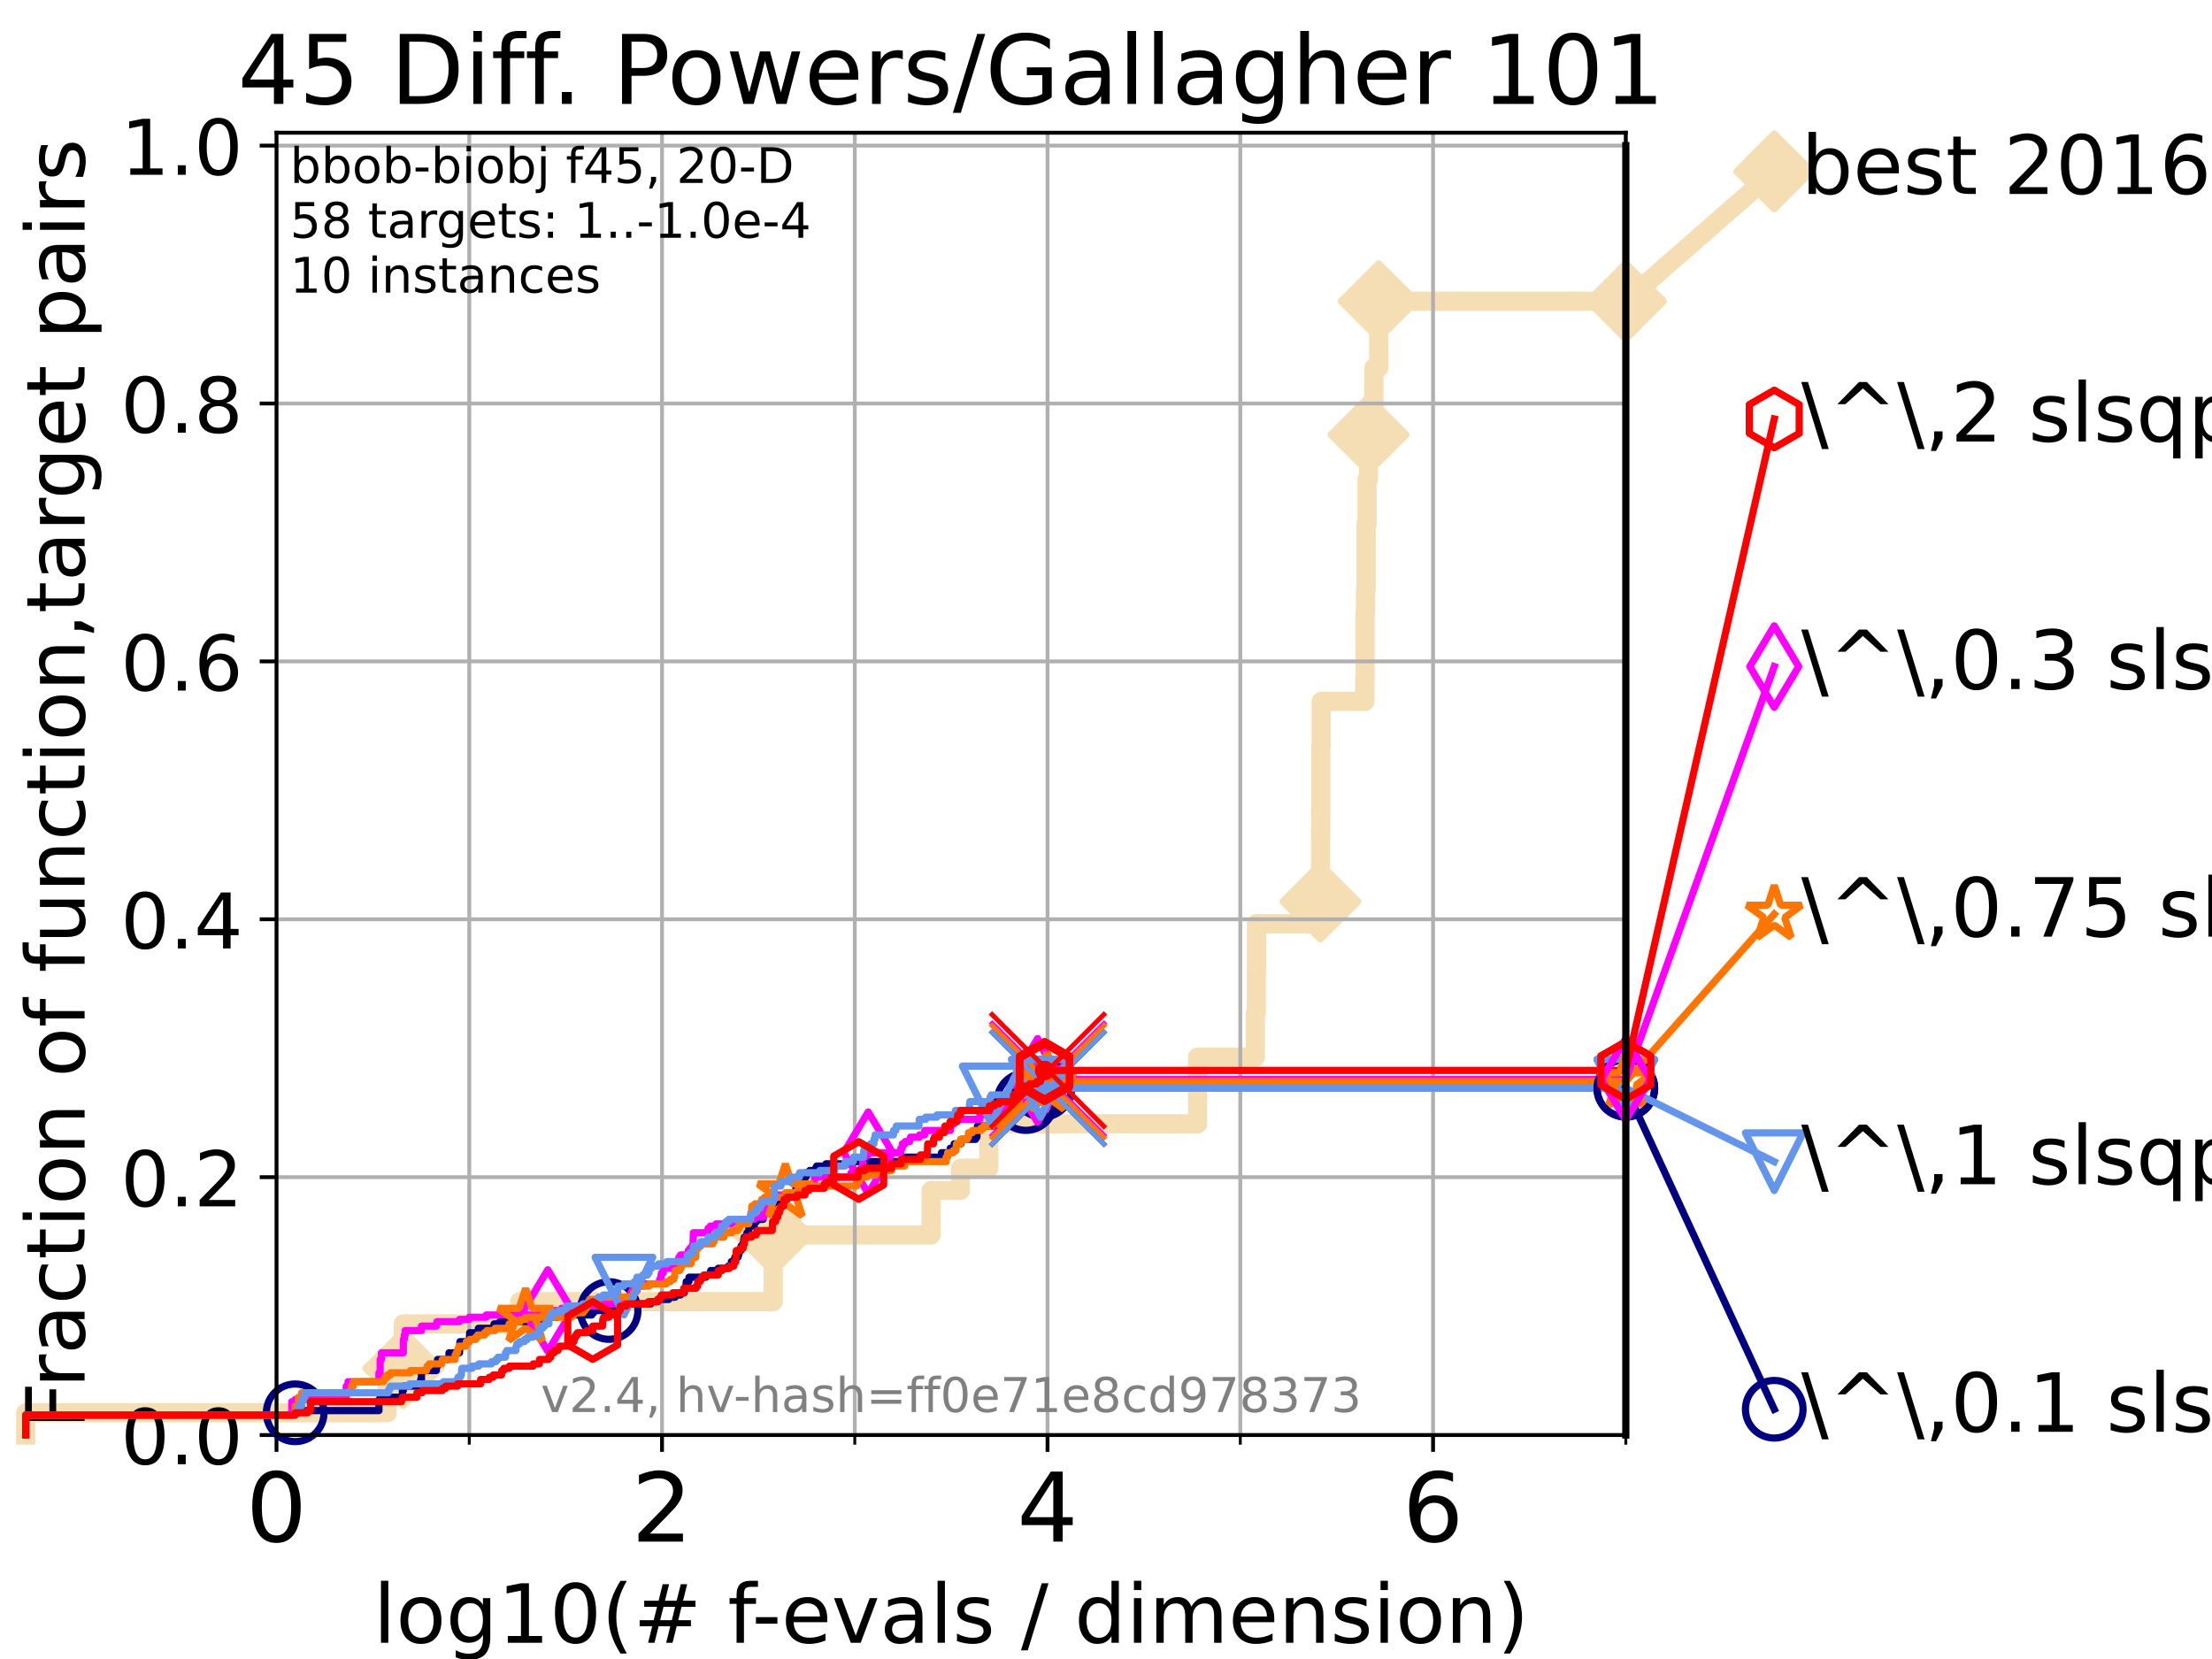 <?xml version="1.0" encoding="utf-8" standalone="no"?>
<!DOCTYPE svg PUBLIC "-//W3C//DTD SVG 1.1//EN"
  "http://www.w3.org/Graphics/SVG/1.1/DTD/svg11.dtd">
<!-- Created with matplotlib (https://matplotlib.org/) -->
<svg height="345.6pt" version="1.1" viewBox="0 0 460.8 345.6" width="460.8pt" xmlns="http://www.w3.org/2000/svg" xmlns:xlink="http://www.w3.org/1999/xlink">
 <defs>
  <style type="text/css">*{stroke-linecap:butt;stroke-linejoin:round;}</style>
 </defs>
 <g id="figure_1">
  <g id="patch_1">
   <path d="M 0 345.6 
L 460.8 345.6 
L 460.8 0 
L 0 0 
z
" style="fill:#ffffff;"/>
  </g>
  <g id="axes_1">
   <g id="patch_2">
    <path d="M 57.6 298.944 
L 338.688 298.944 
L 338.688 27.648 
L 57.6 27.648 
z
" style="fill:#ffffff;"/>
   </g>
   <g id="line2d_1">
    <path d="M 5.357 298.944 
L 5.357 294.313 
L 80.65 294.313 
L 80.65 285.05 
L 84.023 285.05 
L 84.023 275.788 
L 108.247 275.788 
L 108.247 271.157 
L 161.061 271.157 
L 161.061 257.263 
L 193.975 257.263 
L 193.975 248.001 
L 200.077 248.001 
L 200.077 243.37 
L 205.992 243.37 
L 205.992 234.107 
L 249.475 234.107 
L 249.475 220.214 
L 261.518 220.214 
L 261.518 210.951 
L 261.714 210.951 
L 261.714 201.689 
L 261.752 201.689 
L 261.752 192.426 
L 275.068 192.426 
L 275.068 187.795 
L 275.089 187.795 
L 275.089 173.901 
L 275.122 173.901 
L 275.122 169.27 
L 275.159 169.27 
L 275.159 155.377 
L 275.234 155.377 
L 275.234 146.114 
L 284.301 146.114 
L 284.301 141.483 
L 284.361 141.483 
L 284.361 127.589 
L 284.451 127.589 
L 284.451 122.958 
L 284.585 122.958 
L 284.585 109.065 
L 284.787 109.065 
L 284.787 99.802 
L 285.088 99.802 
L 285.088 90.54 
L 285.539 90.54 
L 285.539 85.909 
L 286.209 85.909 
L 286.209 76.646 
L 287.214 76.646 
L 287.214 62.753 
L 338.688 62.753 
" style="fill:none;stroke:#f5deb3;stroke-linecap:square;stroke-width:4;"/>
   </g>
   <g id="line2d_2">
    <defs>
     <path d="M 0 7.778 
L 7.778 0 
L 0 -7.778 
L -7.778 0 
z
" id="m7c92da8afc" style="stroke:#f5deb3;stroke-linejoin:miter;stroke-width:1.5;"/>
    </defs>
    <g>
     <use style="fill:#f5deb3;stroke:#f5deb3;stroke-linejoin:miter;stroke-width:1.5;" x="84.023" xlink:href="#m7c92da8afc" y="285.05"/>
     <use style="fill:#f5deb3;stroke:#f5deb3;stroke-linejoin:miter;stroke-width:1.5;" x="161.061" xlink:href="#m7c92da8afc" y="257.263"/>
     <use style="fill:#f5deb3;stroke:#f5deb3;stroke-linejoin:miter;stroke-width:1.5;" x="275.068" xlink:href="#m7c92da8afc" y="187.795"/>
     <use style="fill:#f5deb3;stroke:#f5deb3;stroke-linejoin:miter;stroke-width:1.5;" x="285.088" xlink:href="#m7c92da8afc" y="90.54"/>
     <use style="fill:#f5deb3;stroke:#f5deb3;stroke-linejoin:miter;stroke-width:1.5;" x="287.214" xlink:href="#m7c92da8afc" y="62.753"/>
     <use style="fill:#f5deb3;stroke:#f5deb3;stroke-linejoin:miter;stroke-width:1.5;" x="338.688" xlink:href="#m7c92da8afc" y="62.753"/>
    </g>
   </g>
   <g id="line2d_3">
    <path style="fill:none;stroke:#f5deb3;stroke-linecap:square;stroke-width:4;"/>
    <g/>
   </g>
   <g id="line2d_4">
    <path d="M 338.688 62.753 
L 369.608 35.706 
" style="fill:none;stroke:#f5deb3;stroke-linecap:square;stroke-width:4;"/>
    <g>
     <use style="fill:#f5deb3;stroke:#f5deb3;stroke-linejoin:miter;stroke-width:1.5;" x="338.688" xlink:href="#m7c92da8afc" y="62.753"/>
     <use style="fill:#f5deb3;stroke:#f5deb3;stroke-linejoin:miter;stroke-width:1.5;" x="369.608" xlink:href="#m7c92da8afc" y="35.706"/>
    </g>
   </g>
   <g id="matplotlib.axis_1">
    <g id="xtick_1">
     <g id="line2d_5">
      <path clip-path="url(#pc095d39e8c)" d="M 57.6 298.944 
L 57.6 27.648 
" style="fill:none;stroke:#b0b0b0;stroke-linecap:square;stroke-width:0.8;"/>
     </g>
     <g id="line2d_6">
      <defs>
       <path d="M 0 0 
L 0 3.5 
" id="me8de62d028" style="stroke:#000000;stroke-width:0.8;"/>
      </defs>
      <g>
       <use style="stroke:#000000;stroke-width:0.8;" x="57.6" xlink:href="#me8de62d028" y="298.944"/>
      </g>
     </g>
     <g id="text_1">
      <!-- 0 -->
      <g transform="translate(51.237 321.141)scale(0.2 -0.2)">
       <defs>
        <path d="M 31.781 66.406 
Q 24.172 66.406 20.328 58.906 
Q 16.5 51.422 16.5 36.375 
Q 16.5 21.391 20.328 13.891 
Q 24.172 6.391 31.781 6.391 
Q 39.453 6.391 43.281 13.891 
Q 47.125 21.391 47.125 36.375 
Q 47.125 51.422 43.281 58.906 
Q 39.453 66.406 31.781 66.406 
z
M 31.781 74.219 
Q 44.047 74.219 50.516 64.516 
Q 56.984 54.828 56.984 36.375 
Q 56.984 17.969 50.516 8.266 
Q 44.047 -1.422 31.781 -1.422 
Q 19.531 -1.422 13.062 8.266 
Q 6.594 17.969 6.594 36.375 
Q 6.594 54.828 13.062 64.516 
Q 19.531 74.219 31.781 74.219 
z
" id="DejaVuSans-48"/>
       </defs>
       <use xlink:href="#DejaVuSans-48"/>
      </g>
     </g>
    </g>
    <g id="xtick_2">
     <g id="line2d_7">
      <path clip-path="url(#pc095d39e8c)" d="M 137.911 298.944 
L 137.911 27.648 
" style="fill:none;stroke:#b0b0b0;stroke-linecap:square;stroke-width:0.8;"/>
     </g>
     <g id="line2d_8">
      <g>
       <use style="stroke:#000000;stroke-width:0.8;" x="137.911" xlink:href="#me8de62d028" y="298.944"/>
      </g>
     </g>
     <g id="text_2">
      <!-- 2 -->
      <g transform="translate(131.548 321.141)scale(0.2 -0.2)">
       <defs>
        <path d="M 19.188 8.297 
L 53.609 8.297 
L 53.609 0 
L 7.328 0 
L 7.328 8.297 
Q 12.938 14.109 22.625 23.891 
Q 32.328 33.688 34.812 36.531 
Q 39.547 41.844 41.422 45.531 
Q 43.312 49.219 43.312 52.781 
Q 43.312 58.594 39.234 62.25 
Q 35.156 65.922 28.609 65.922 
Q 23.969 65.922 18.812 64.312 
Q 13.672 62.703 7.812 59.422 
L 7.812 69.391 
Q 13.766 71.781 18.938 73 
Q 24.125 74.219 28.422 74.219 
Q 39.75 74.219 46.484 68.547 
Q 53.219 62.891 53.219 53.422 
Q 53.219 48.922 51.531 44.891 
Q 49.859 40.875 45.406 35.406 
Q 44.188 33.984 37.641 27.219 
Q 31.109 20.453 19.188 8.297 
z
" id="DejaVuSans-50"/>
       </defs>
       <use xlink:href="#DejaVuSans-50"/>
      </g>
     </g>
    </g>
    <g id="xtick_3">
     <g id="line2d_9">
      <path clip-path="url(#pc095d39e8c)" d="M 218.222 298.944 
L 218.222 27.648 
" style="fill:none;stroke:#b0b0b0;stroke-linecap:square;stroke-width:0.8;"/>
     </g>
     <g id="line2d_10">
      <g>
       <use style="stroke:#000000;stroke-width:0.8;" x="218.222" xlink:href="#me8de62d028" y="298.944"/>
      </g>
     </g>
     <g id="text_3">
      <!-- 4 -->
      <g transform="translate(211.859 321.141)scale(0.2 -0.2)">
       <defs>
        <path d="M 37.797 64.312 
L 12.891 25.391 
L 37.797 25.391 
z
M 35.203 72.906 
L 47.609 72.906 
L 47.609 25.391 
L 58.016 25.391 
L 58.016 17.188 
L 47.609 17.188 
L 47.609 0 
L 37.797 0 
L 37.797 17.188 
L 4.891 17.188 
L 4.891 26.703 
z
" id="DejaVuSans-52"/>
       </defs>
       <use xlink:href="#DejaVuSans-52"/>
      </g>
     </g>
    </g>
    <g id="xtick_4">
     <g id="line2d_11">
      <path clip-path="url(#pc095d39e8c)" d="M 298.533 298.944 
L 298.533 27.648 
" style="fill:none;stroke:#b0b0b0;stroke-linecap:square;stroke-width:0.8;"/>
     </g>
     <g id="line2d_12">
      <g>
       <use style="stroke:#000000;stroke-width:0.8;" x="298.533" xlink:href="#me8de62d028" y="298.944"/>
      </g>
     </g>
     <g id="text_4">
      <!-- 6 -->
      <g transform="translate(292.17 321.141)scale(0.2 -0.2)">
       <defs>
        <path d="M 33.016 40.375 
Q 26.375 40.375 22.484 35.828 
Q 18.609 31.297 18.609 23.391 
Q 18.609 15.531 22.484 10.953 
Q 26.375 6.391 33.016 6.391 
Q 39.656 6.391 43.531 10.953 
Q 47.406 15.531 47.406 23.391 
Q 47.406 31.297 43.531 35.828 
Q 39.656 40.375 33.016 40.375 
z
M 52.594 71.297 
L 52.594 62.312 
Q 48.875 64.062 45.094 64.984 
Q 41.312 65.922 37.594 65.922 
Q 27.828 65.922 22.672 59.328 
Q 17.531 52.734 16.797 39.406 
Q 19.672 43.656 24.016 45.922 
Q 28.375 48.188 33.594 48.188 
Q 44.578 48.188 50.953 41.516 
Q 57.328 34.859 57.328 23.391 
Q 57.328 12.156 50.688 5.359 
Q 44.047 -1.422 33.016 -1.422 
Q 20.359 -1.422 13.672 8.266 
Q 6.984 17.969 6.984 36.375 
Q 6.984 53.656 15.188 63.938 
Q 23.391 74.219 37.203 74.219 
Q 40.922 74.219 44.703 73.484 
Q 48.484 72.75 52.594 71.297 
z
" id="DejaVuSans-54"/>
       </defs>
       <use xlink:href="#DejaVuSans-54"/>
      </g>
     </g>
    </g>
    <g id="xtick_5">
     <g id="line2d_13">
      <path clip-path="url(#pc095d39e8c)" d="M 97.755 298.944 
L 97.755 27.648 
" style="fill:none;stroke:#b0b0b0;stroke-linecap:square;stroke-width:0.8;"/>
     </g>
     <g id="line2d_14">
      <defs>
       <path d="M 0 0 
L 0 2 
" id="m0b8a9df37c" style="stroke:#000000;stroke-width:0.6;"/>
      </defs>
      <g>
       <use style="stroke:#000000;stroke-width:0.6;" x="97.755" xlink:href="#m0b8a9df37c" y="298.944"/>
      </g>
     </g>
    </g>
    <g id="xtick_6">
     <g id="line2d_15">
      <path clip-path="url(#pc095d39e8c)" d="M 178.066 298.944 
L 178.066 27.648 
" style="fill:none;stroke:#b0b0b0;stroke-linecap:square;stroke-width:0.8;"/>
     </g>
     <g id="line2d_16">
      <g>
       <use style="stroke:#000000;stroke-width:0.6;" x="178.066" xlink:href="#m0b8a9df37c" y="298.944"/>
      </g>
     </g>
    </g>
    <g id="xtick_7">
     <g id="line2d_17">
      <path clip-path="url(#pc095d39e8c)" d="M 258.377 298.944 
L 258.377 27.648 
" style="fill:none;stroke:#b0b0b0;stroke-linecap:square;stroke-width:0.8;"/>
     </g>
     <g id="line2d_18">
      <g>
       <use style="stroke:#000000;stroke-width:0.6;" x="258.377" xlink:href="#m0b8a9df37c" y="298.944"/>
      </g>
     </g>
    </g>
    <g id="xtick_8">
     <g id="line2d_19">
      <path clip-path="url(#pc095d39e8c)" d="M 338.688 298.944 
L 338.688 27.648 
" style="fill:none;stroke:#b0b0b0;stroke-linecap:square;stroke-width:0.8;"/>
     </g>
     <g id="line2d_20">
      <g>
       <use style="stroke:#000000;stroke-width:0.6;" x="338.688" xlink:href="#m0b8a9df37c" y="298.944"/>
      </g>
     </g>
    </g>
    <g id="text_5">
     <!-- log10(# f-evals / dimension) -->
     <g transform="translate(77.764 342.218)scale(0.17 -0.17)">
      <defs>
       <path d="M 9.422 75.984 
L 18.406 75.984 
L 18.406 0 
L 9.422 0 
z
" id="DejaVuSans-108"/>
       <path d="M 30.609 48.391 
Q 23.391 48.391 19.188 42.75 
Q 14.984 37.109 14.984 27.297 
Q 14.984 17.484 19.156 11.844 
Q 23.344 6.203 30.609 6.203 
Q 37.797 6.203 41.984 11.859 
Q 46.188 17.531 46.188 27.297 
Q 46.188 37.016 41.984 42.703 
Q 37.797 48.391 30.609 48.391 
z
M 30.609 56 
Q 42.328 56 49.016 48.375 
Q 55.719 40.766 55.719 27.297 
Q 55.719 13.875 49.016 6.219 
Q 42.328 -1.422 30.609 -1.422 
Q 18.844 -1.422 12.172 6.219 
Q 5.516 13.875 5.516 27.297 
Q 5.516 40.766 12.172 48.375 
Q 18.844 56 30.609 56 
z
" id="DejaVuSans-111"/>
       <path d="M 45.406 27.984 
Q 45.406 37.75 41.375 43.109 
Q 37.359 48.484 30.078 48.484 
Q 22.859 48.484 18.828 43.109 
Q 14.797 37.75 14.797 27.984 
Q 14.797 18.266 18.828 12.891 
Q 22.859 7.516 30.078 7.516 
Q 37.359 7.516 41.375 12.891 
Q 45.406 18.266 45.406 27.984 
z
M 54.391 6.781 
Q 54.391 -7.172 48.188 -13.984 
Q 42 -20.797 29.203 -20.797 
Q 24.469 -20.797 20.266 -20.094 
Q 16.062 -19.391 12.109 -17.922 
L 12.109 -9.188 
Q 16.062 -11.328 19.922 -12.344 
Q 23.781 -13.375 27.781 -13.375 
Q 36.625 -13.375 41.016 -8.766 
Q 45.406 -4.156 45.406 5.172 
L 45.406 9.625 
Q 42.625 4.781 38.281 2.391 
Q 33.938 0 27.875 0 
Q 17.828 0 11.672 7.656 
Q 5.516 15.328 5.516 27.984 
Q 5.516 40.672 11.672 48.328 
Q 17.828 56 27.875 56 
Q 33.938 56 38.281 53.609 
Q 42.625 51.219 45.406 46.391 
L 45.406 54.688 
L 54.391 54.688 
z
" id="DejaVuSans-103"/>
       <path d="M 12.406 8.297 
L 28.516 8.297 
L 28.516 63.922 
L 10.984 60.406 
L 10.984 69.391 
L 28.422 72.906 
L 38.281 72.906 
L 38.281 8.297 
L 54.391 8.297 
L 54.391 0 
L 12.406 0 
z
" id="DejaVuSans-49"/>
       <path d="M 31 75.875 
Q 24.469 64.656 21.281 53.656 
Q 18.109 42.672 18.109 31.391 
Q 18.109 20.125 21.312 9.062 
Q 24.516 -2 31 -13.188 
L 23.188 -13.188 
Q 15.875 -1.703 12.234 9.375 
Q 8.594 20.453 8.594 31.391 
Q 8.594 42.281 12.203 53.312 
Q 15.828 64.359 23.188 75.875 
z
" id="DejaVuSans-40"/>
       <path d="M 51.125 44 
L 36.922 44 
L 32.812 27.688 
L 47.125 27.688 
z
M 43.797 71.781 
L 38.719 51.516 
L 52.984 51.516 
L 58.109 71.781 
L 65.922 71.781 
L 60.891 51.516 
L 76.125 51.516 
L 76.125 44 
L 58.984 44 
L 54.984 27.688 
L 70.516 27.688 
L 70.516 20.219 
L 53.078 20.219 
L 48 0 
L 40.188 0 
L 45.219 20.219 
L 30.906 20.219 
L 25.875 0 
L 18.016 0 
L 23.094 20.219 
L 7.719 20.219 
L 7.719 27.688 
L 24.906 27.688 
L 29 44 
L 13.281 44 
L 13.281 51.516 
L 30.906 51.516 
L 35.891 71.781 
z
" id="DejaVuSans-35"/>
       <path id="DejaVuSans-32"/>
       <path d="M 37.109 75.984 
L 37.109 68.5 
L 28.516 68.5 
Q 23.688 68.5 21.797 66.547 
Q 19.922 64.594 19.922 59.516 
L 19.922 54.688 
L 34.719 54.688 
L 34.719 47.703 
L 19.922 47.703 
L 19.922 0 
L 10.891 0 
L 10.891 47.703 
L 2.297 47.703 
L 2.297 54.688 
L 10.891 54.688 
L 10.891 58.5 
Q 10.891 67.625 15.141 71.797 
Q 19.391 75.984 28.609 75.984 
z
" id="DejaVuSans-102"/>
       <path d="M 4.891 31.391 
L 31.203 31.391 
L 31.203 23.391 
L 4.891 23.391 
z
" id="DejaVuSans-45"/>
       <path d="M 56.203 29.594 
L 56.203 25.203 
L 14.891 25.203 
Q 15.484 15.922 20.484 11.062 
Q 25.484 6.203 34.422 6.203 
Q 39.594 6.203 44.453 7.469 
Q 49.312 8.734 54.109 11.281 
L 54.109 2.781 
Q 49.266 0.734 44.188 -0.344 
Q 39.109 -1.422 33.891 -1.422 
Q 20.797 -1.422 13.156 6.188 
Q 5.516 13.812 5.516 26.812 
Q 5.516 40.234 12.766 48.109 
Q 20.016 56 32.328 56 
Q 43.359 56 49.781 48.891 
Q 56.203 41.797 56.203 29.594 
z
M 47.219 32.234 
Q 47.125 39.594 43.094 43.984 
Q 39.062 48.391 32.422 48.391 
Q 24.906 48.391 20.391 44.141 
Q 15.875 39.891 15.188 32.172 
z
" id="DejaVuSans-101"/>
       <path d="M 2.984 54.688 
L 12.5 54.688 
L 29.594 8.797 
L 46.688 54.688 
L 56.203 54.688 
L 35.688 0 
L 23.484 0 
z
" id="DejaVuSans-118"/>
       <path d="M 34.281 27.484 
Q 23.391 27.484 19.188 25 
Q 14.984 22.516 14.984 16.5 
Q 14.984 11.719 18.141 8.906 
Q 21.297 6.109 26.703 6.109 
Q 34.188 6.109 38.703 11.406 
Q 43.219 16.703 43.219 25.484 
L 43.219 27.484 
z
M 52.203 31.203 
L 52.203 0 
L 43.219 0 
L 43.219 8.297 
Q 40.141 3.328 35.547 0.953 
Q 30.953 -1.422 24.312 -1.422 
Q 15.922 -1.422 10.953 3.297 
Q 6 8.016 6 15.922 
Q 6 25.141 12.172 29.828 
Q 18.359 34.516 30.609 34.516 
L 43.219 34.516 
L 43.219 35.406 
Q 43.219 41.609 39.141 45 
Q 35.062 48.391 27.688 48.391 
Q 23 48.391 18.547 47.266 
Q 14.109 46.141 10.016 43.891 
L 10.016 52.203 
Q 14.938 54.109 19.578 55.047 
Q 24.219 56 28.609 56 
Q 40.484 56 46.344 49.844 
Q 52.203 43.703 52.203 31.203 
z
" id="DejaVuSans-97"/>
       <path d="M 44.281 53.078 
L 44.281 44.578 
Q 40.484 46.531 36.375 47.5 
Q 32.281 48.484 27.875 48.484 
Q 21.188 48.484 17.844 46.438 
Q 14.5 44.391 14.5 40.281 
Q 14.5 37.156 16.891 35.375 
Q 19.281 33.594 26.516 31.984 
L 29.594 31.297 
Q 39.156 29.25 43.188 25.516 
Q 47.219 21.781 47.219 15.094 
Q 47.219 7.469 41.188 3.016 
Q 35.156 -1.422 24.609 -1.422 
Q 20.219 -1.422 15.453 -0.562 
Q 10.688 0.297 5.422 2 
L 5.422 11.281 
Q 10.406 8.688 15.234 7.391 
Q 20.062 6.109 24.812 6.109 
Q 31.156 6.109 34.562 8.281 
Q 37.984 10.453 37.984 14.406 
Q 37.984 18.062 35.516 20.016 
Q 33.062 21.969 24.703 23.781 
L 21.578 24.516 
Q 13.234 26.266 9.516 29.906 
Q 5.812 33.547 5.812 39.891 
Q 5.812 47.609 11.281 51.797 
Q 16.75 56 26.812 56 
Q 31.781 56 36.172 55.266 
Q 40.578 54.547 44.281 53.078 
z
" id="DejaVuSans-115"/>
       <path d="M 25.391 72.906 
L 33.688 72.906 
L 8.297 -9.281 
L 0 -9.281 
z
" id="DejaVuSans-47"/>
       <path d="M 45.406 46.391 
L 45.406 75.984 
L 54.391 75.984 
L 54.391 0 
L 45.406 0 
L 45.406 8.203 
Q 42.578 3.328 38.25 0.953 
Q 33.938 -1.422 27.875 -1.422 
Q 17.969 -1.422 11.734 6.484 
Q 5.516 14.406 5.516 27.297 
Q 5.516 40.188 11.734 48.094 
Q 17.969 56 27.875 56 
Q 33.938 56 38.25 53.625 
Q 42.578 51.266 45.406 46.391 
z
M 14.797 27.297 
Q 14.797 17.391 18.875 11.75 
Q 22.953 6.109 30.078 6.109 
Q 37.203 6.109 41.297 11.75 
Q 45.406 17.391 45.406 27.297 
Q 45.406 37.203 41.297 42.844 
Q 37.203 48.484 30.078 48.484 
Q 22.953 48.484 18.875 42.844 
Q 14.797 37.203 14.797 27.297 
z
" id="DejaVuSans-100"/>
       <path d="M 9.422 54.688 
L 18.406 54.688 
L 18.406 0 
L 9.422 0 
z
M 9.422 75.984 
L 18.406 75.984 
L 18.406 64.594 
L 9.422 64.594 
z
" id="DejaVuSans-105"/>
       <path d="M 52 44.188 
Q 55.375 50.25 60.062 53.125 
Q 64.75 56 71.094 56 
Q 79.641 56 84.281 50.016 
Q 88.922 44.047 88.922 33.016 
L 88.922 0 
L 79.891 0 
L 79.891 32.719 
Q 79.891 40.578 77.094 44.375 
Q 74.312 48.188 68.609 48.188 
Q 61.625 48.188 57.562 43.547 
Q 53.516 38.922 53.516 30.906 
L 53.516 0 
L 44.484 0 
L 44.484 32.719 
Q 44.484 40.625 41.703 44.406 
Q 38.922 48.188 33.109 48.188 
Q 26.219 48.188 22.156 43.531 
Q 18.109 38.875 18.109 30.906 
L 18.109 0 
L 9.078 0 
L 9.078 54.688 
L 18.109 54.688 
L 18.109 46.188 
Q 21.188 51.219 25.484 53.609 
Q 29.781 56 35.688 56 
Q 41.656 56 45.828 52.969 
Q 50 49.953 52 44.188 
z
" id="DejaVuSans-109"/>
       <path d="M 54.891 33.016 
L 54.891 0 
L 45.906 0 
L 45.906 32.719 
Q 45.906 40.484 42.875 44.328 
Q 39.844 48.188 33.797 48.188 
Q 26.516 48.188 22.312 43.547 
Q 18.109 38.922 18.109 30.906 
L 18.109 0 
L 9.078 0 
L 9.078 54.688 
L 18.109 54.688 
L 18.109 46.188 
Q 21.344 51.125 25.703 53.562 
Q 30.078 56 35.797 56 
Q 45.219 56 50.047 50.172 
Q 54.891 44.344 54.891 33.016 
z
" id="DejaVuSans-110"/>
       <path d="M 8.016 75.875 
L 15.828 75.875 
Q 23.141 64.359 26.781 53.312 
Q 30.422 42.281 30.422 31.391 
Q 30.422 20.453 26.781 9.375 
Q 23.141 -1.703 15.828 -13.188 
L 8.016 -13.188 
Q 14.5 -2 17.703 9.062 
Q 20.906 20.125 20.906 31.391 
Q 20.906 42.672 17.703 53.656 
Q 14.5 64.656 8.016 75.875 
z
" id="DejaVuSans-41"/>
      </defs>
      <use xlink:href="#DejaVuSans-108"/>
      <use x="27.783" xlink:href="#DejaVuSans-111"/>
      <use x="88.965" xlink:href="#DejaVuSans-103"/>
      <use x="152.441" xlink:href="#DejaVuSans-49"/>
      <use x="216.064" xlink:href="#DejaVuSans-48"/>
      <use x="279.688" xlink:href="#DejaVuSans-40"/>
      <use x="318.701" xlink:href="#DejaVuSans-35"/>
      <use x="402.49" xlink:href="#DejaVuSans-32"/>
      <use x="434.277" xlink:href="#DejaVuSans-102"/>
      <use x="463.982" xlink:href="#DejaVuSans-45"/>
      <use x="500.066" xlink:href="#DejaVuSans-101"/>
      <use x="561.59" xlink:href="#DejaVuSans-118"/>
      <use x="620.77" xlink:href="#DejaVuSans-97"/>
      <use x="682.049" xlink:href="#DejaVuSans-108"/>
      <use x="709.832" xlink:href="#DejaVuSans-115"/>
      <use x="761.932" xlink:href="#DejaVuSans-32"/>
      <use x="793.719" xlink:href="#DejaVuSans-47"/>
      <use x="827.41" xlink:href="#DejaVuSans-32"/>
      <use x="859.197" xlink:href="#DejaVuSans-100"/>
      <use x="922.674" xlink:href="#DejaVuSans-105"/>
      <use x="950.457" xlink:href="#DejaVuSans-109"/>
      <use x="1047.869" xlink:href="#DejaVuSans-101"/>
      <use x="1109.393" xlink:href="#DejaVuSans-110"/>
      <use x="1172.771" xlink:href="#DejaVuSans-115"/>
      <use x="1224.871" xlink:href="#DejaVuSans-105"/>
      <use x="1252.654" xlink:href="#DejaVuSans-111"/>
      <use x="1313.836" xlink:href="#DejaVuSans-110"/>
      <use x="1377.215" xlink:href="#DejaVuSans-41"/>
     </g>
    </g>
   </g>
   <g id="matplotlib.axis_2">
    <g id="ytick_1">
     <g id="line2d_21">
      <path clip-path="url(#pc095d39e8c)" d="M 57.6 298.944 
L 338.688 298.944 
" style="fill:none;stroke:#b0b0b0;stroke-linecap:square;stroke-width:0.8;"/>
     </g>
     <g id="line2d_22">
      <defs>
       <path d="M 0 0 
L -3.5 0 
" id="m695dbb84fe" style="stroke:#000000;stroke-width:0.8;"/>
      </defs>
      <g>
       <use style="stroke:#000000;stroke-width:0.8;" x="57.6" xlink:href="#m695dbb84fe" y="298.944"/>
      </g>
     </g>
     <g id="text_6">
      <!-- 0.0 -->
      <g transform="translate(25.155 305.023)scale(0.16 -0.16)">
       <defs>
        <path d="M 10.688 12.406 
L 21 12.406 
L 21 0 
L 10.688 0 
z
" id="DejaVuSans-46"/>
       </defs>
       <use xlink:href="#DejaVuSans-48"/>
       <use x="63.623" xlink:href="#DejaVuSans-46"/>
       <use x="95.41" xlink:href="#DejaVuSans-48"/>
      </g>
     </g>
    </g>
    <g id="ytick_2">
     <g id="line2d_23">
      <path clip-path="url(#pc095d39e8c)" d="M 57.6 245.222 
L 338.688 245.222 
" style="fill:none;stroke:#b0b0b0;stroke-linecap:square;stroke-width:0.8;"/>
     </g>
     <g id="line2d_24">
      <g>
       <use style="stroke:#000000;stroke-width:0.8;" x="57.6" xlink:href="#m695dbb84fe" y="245.222"/>
      </g>
     </g>
     <g id="text_7">
      <!-- 0.2 -->
      <g transform="translate(25.155 251.301)scale(0.16 -0.16)">
       <use xlink:href="#DejaVuSans-48"/>
       <use x="63.623" xlink:href="#DejaVuSans-46"/>
       <use x="95.41" xlink:href="#DejaVuSans-50"/>
      </g>
     </g>
    </g>
    <g id="ytick_3">
     <g id="line2d_25">
      <path clip-path="url(#pc095d39e8c)" d="M 57.6 191.5 
L 338.688 191.5 
" style="fill:none;stroke:#b0b0b0;stroke-linecap:square;stroke-width:0.8;"/>
     </g>
     <g id="line2d_26">
      <g>
       <use style="stroke:#000000;stroke-width:0.8;" x="57.6" xlink:href="#m695dbb84fe" y="191.5"/>
      </g>
     </g>
     <g id="text_8">
      <!-- 0.4 -->
      <g transform="translate(25.155 197.579)scale(0.16 -0.16)">
       <use xlink:href="#DejaVuSans-48"/>
       <use x="63.623" xlink:href="#DejaVuSans-46"/>
       <use x="95.41" xlink:href="#DejaVuSans-52"/>
      </g>
     </g>
    </g>
    <g id="ytick_4">
     <g id="line2d_27">
      <path clip-path="url(#pc095d39e8c)" d="M 57.6 137.778 
L 338.688 137.778 
" style="fill:none;stroke:#b0b0b0;stroke-linecap:square;stroke-width:0.8;"/>
     </g>
     <g id="line2d_28">
      <g>
       <use style="stroke:#000000;stroke-width:0.8;" x="57.6" xlink:href="#m695dbb84fe" y="137.778"/>
      </g>
     </g>
     <g id="text_9">
      <!-- 0.6 -->
      <g transform="translate(25.155 143.857)scale(0.16 -0.16)">
       <use xlink:href="#DejaVuSans-48"/>
       <use x="63.623" xlink:href="#DejaVuSans-46"/>
       <use x="95.41" xlink:href="#DejaVuSans-54"/>
      </g>
     </g>
    </g>
    <g id="ytick_5">
     <g id="line2d_29">
      <path clip-path="url(#pc095d39e8c)" d="M 57.6 84.056 
L 338.688 84.056 
" style="fill:none;stroke:#b0b0b0;stroke-linecap:square;stroke-width:0.8;"/>
     </g>
     <g id="line2d_30">
      <g>
       <use style="stroke:#000000;stroke-width:0.8;" x="57.6" xlink:href="#m695dbb84fe" y="84.056"/>
      </g>
     </g>
     <g id="text_10">
      <!-- 0.8 -->
      <g transform="translate(25.155 90.135)scale(0.16 -0.16)">
       <defs>
        <path d="M 31.781 34.625 
Q 24.75 34.625 20.719 30.859 
Q 16.703 27.094 16.703 20.516 
Q 16.703 13.922 20.719 10.156 
Q 24.75 6.391 31.781 6.391 
Q 38.812 6.391 42.859 10.172 
Q 46.922 13.969 46.922 20.516 
Q 46.922 27.094 42.891 30.859 
Q 38.875 34.625 31.781 34.625 
z
M 21.922 38.812 
Q 15.578 40.375 12.031 44.719 
Q 8.5 49.078 8.5 55.328 
Q 8.5 64.062 14.719 69.141 
Q 20.953 74.219 31.781 74.219 
Q 42.672 74.219 48.875 69.141 
Q 55.078 64.062 55.078 55.328 
Q 55.078 49.078 51.531 44.719 
Q 48 40.375 41.703 38.812 
Q 48.828 37.156 52.797 32.312 
Q 56.781 27.484 56.781 20.516 
Q 56.781 9.906 50.312 4.234 
Q 43.844 -1.422 31.781 -1.422 
Q 19.734 -1.422 13.25 4.234 
Q 6.781 9.906 6.781 20.516 
Q 6.781 27.484 10.781 32.312 
Q 14.797 37.156 21.922 38.812 
z
M 18.312 54.391 
Q 18.312 48.734 21.844 45.562 
Q 25.391 42.391 31.781 42.391 
Q 38.141 42.391 41.719 45.562 
Q 45.312 48.734 45.312 54.391 
Q 45.312 60.062 41.719 63.234 
Q 38.141 66.406 31.781 66.406 
Q 25.391 66.406 21.844 63.234 
Q 18.312 60.062 18.312 54.391 
z
" id="DejaVuSans-56"/>
       </defs>
       <use xlink:href="#DejaVuSans-48"/>
       <use x="63.623" xlink:href="#DejaVuSans-46"/>
       <use x="95.41" xlink:href="#DejaVuSans-56"/>
      </g>
     </g>
    </g>
    <g id="ytick_6">
     <g id="line2d_31">
      <path clip-path="url(#pc095d39e8c)" d="M 57.6 30.334 
L 338.688 30.334 
" style="fill:none;stroke:#b0b0b0;stroke-linecap:square;stroke-width:0.8;"/>
     </g>
     <g id="line2d_32">
      <g>
       <use style="stroke:#000000;stroke-width:0.8;" x="57.6" xlink:href="#m695dbb84fe" y="30.334"/>
      </g>
     </g>
     <g id="text_11">
      <!-- 1.0 -->
      <g transform="translate(25.155 36.413)scale(0.16 -0.16)">
       <use xlink:href="#DejaVuSans-49"/>
       <use x="63.623" xlink:href="#DejaVuSans-46"/>
       <use x="95.41" xlink:href="#DejaVuSans-48"/>
      </g>
     </g>
    </g>
    <g id="text_12">
     <!-- Fraction of function,target pairs -->
     <g transform="translate(17.62 297.681)rotate(-90)scale(0.17 -0.17)">
      <defs>
       <path d="M 9.812 72.906 
L 51.703 72.906 
L 51.703 64.594 
L 19.672 64.594 
L 19.672 43.109 
L 48.578 43.109 
L 48.578 34.812 
L 19.672 34.812 
L 19.672 0 
L 9.812 0 
z
" id="DejaVuSans-70"/>
       <path d="M 41.109 46.297 
Q 39.594 47.172 37.812 47.578 
Q 36.031 48 33.891 48 
Q 26.266 48 22.188 43.047 
Q 18.109 38.094 18.109 28.812 
L 18.109 0 
L 9.078 0 
L 9.078 54.688 
L 18.109 54.688 
L 18.109 46.188 
Q 20.953 51.172 25.484 53.578 
Q 30.031 56 36.531 56 
Q 37.453 56 38.578 55.875 
Q 39.703 55.766 41.062 55.516 
z
" id="DejaVuSans-114"/>
       <path d="M 48.781 52.594 
L 48.781 44.188 
Q 44.969 46.297 41.141 47.344 
Q 37.312 48.391 33.406 48.391 
Q 24.656 48.391 19.812 42.844 
Q 14.984 37.312 14.984 27.297 
Q 14.984 17.281 19.812 11.734 
Q 24.656 6.203 33.406 6.203 
Q 37.312 6.203 41.141 7.25 
Q 44.969 8.297 48.781 10.406 
L 48.781 2.094 
Q 45.016 0.344 40.984 -0.531 
Q 36.969 -1.422 32.422 -1.422 
Q 20.062 -1.422 12.781 6.344 
Q 5.516 14.109 5.516 27.297 
Q 5.516 40.672 12.859 48.328 
Q 20.219 56 33.016 56 
Q 37.156 56 41.109 55.141 
Q 45.062 54.297 48.781 52.594 
z
" id="DejaVuSans-99"/>
       <path d="M 18.312 70.219 
L 18.312 54.688 
L 36.812 54.688 
L 36.812 47.703 
L 18.312 47.703 
L 18.312 18.016 
Q 18.312 11.328 20.141 9.422 
Q 21.969 7.516 27.594 7.516 
L 36.812 7.516 
L 36.812 0 
L 27.594 0 
Q 17.188 0 13.234 3.875 
Q 9.281 7.766 9.281 18.016 
L 9.281 47.703 
L 2.688 47.703 
L 2.688 54.688 
L 9.281 54.688 
L 9.281 70.219 
z
" id="DejaVuSans-116"/>
       <path d="M 8.5 21.578 
L 8.5 54.688 
L 17.484 54.688 
L 17.484 21.922 
Q 17.484 14.156 20.5 10.266 
Q 23.531 6.391 29.594 6.391 
Q 36.859 6.391 41.078 11.031 
Q 45.312 15.672 45.312 23.688 
L 45.312 54.688 
L 54.297 54.688 
L 54.297 0 
L 45.312 0 
L 45.312 8.406 
Q 42.047 3.422 37.719 1 
Q 33.406 -1.422 27.688 -1.422 
Q 18.266 -1.422 13.375 4.438 
Q 8.5 10.297 8.5 21.578 
z
M 31.109 56 
z
" id="DejaVuSans-117"/>
       <path d="M 11.719 12.406 
L 22.016 12.406 
L 22.016 4 
L 14.016 -11.625 
L 7.719 -11.625 
L 11.719 4 
z
" id="DejaVuSans-44"/>
       <path d="M 18.109 8.203 
L 18.109 -20.797 
L 9.078 -20.797 
L 9.078 54.688 
L 18.109 54.688 
L 18.109 46.391 
Q 20.953 51.266 25.266 53.625 
Q 29.594 56 35.594 56 
Q 45.562 56 51.781 48.094 
Q 58.016 40.188 58.016 27.297 
Q 58.016 14.406 51.781 6.484 
Q 45.562 -1.422 35.594 -1.422 
Q 29.594 -1.422 25.266 0.953 
Q 20.953 3.328 18.109 8.203 
z
M 48.688 27.297 
Q 48.688 37.203 44.609 42.844 
Q 40.531 48.484 33.406 48.484 
Q 26.266 48.484 22.188 42.844 
Q 18.109 37.203 18.109 27.297 
Q 18.109 17.391 22.188 11.75 
Q 26.266 6.109 33.406 6.109 
Q 40.531 6.109 44.609 11.75 
Q 48.688 17.391 48.688 27.297 
z
" id="DejaVuSans-112"/>
      </defs>
      <use xlink:href="#DejaVuSans-70"/>
      <use x="50.27" xlink:href="#DejaVuSans-114"/>
      <use x="91.383" xlink:href="#DejaVuSans-97"/>
      <use x="152.662" xlink:href="#DejaVuSans-99"/>
      <use x="207.643" xlink:href="#DejaVuSans-116"/>
      <use x="246.852" xlink:href="#DejaVuSans-105"/>
      <use x="274.635" xlink:href="#DejaVuSans-111"/>
      <use x="335.816" xlink:href="#DejaVuSans-110"/>
      <use x="399.195" xlink:href="#DejaVuSans-32"/>
      <use x="430.982" xlink:href="#DejaVuSans-111"/>
      <use x="492.164" xlink:href="#DejaVuSans-102"/>
      <use x="527.369" xlink:href="#DejaVuSans-32"/>
      <use x="559.156" xlink:href="#DejaVuSans-102"/>
      <use x="594.361" xlink:href="#DejaVuSans-117"/>
      <use x="657.74" xlink:href="#DejaVuSans-110"/>
      <use x="721.119" xlink:href="#DejaVuSans-99"/>
      <use x="776.1" xlink:href="#DejaVuSans-116"/>
      <use x="815.309" xlink:href="#DejaVuSans-105"/>
      <use x="843.092" xlink:href="#DejaVuSans-111"/>
      <use x="904.273" xlink:href="#DejaVuSans-110"/>
      <use x="967.652" xlink:href="#DejaVuSans-44"/>
      <use x="999.439" xlink:href="#DejaVuSans-116"/>
      <use x="1038.648" xlink:href="#DejaVuSans-97"/>
      <use x="1099.928" xlink:href="#DejaVuSans-114"/>
      <use x="1139.291" xlink:href="#DejaVuSans-103"/>
      <use x="1202.768" xlink:href="#DejaVuSans-101"/>
      <use x="1264.291" xlink:href="#DejaVuSans-116"/>
      <use x="1303.5" xlink:href="#DejaVuSans-32"/>
      <use x="1335.287" xlink:href="#DejaVuSans-112"/>
      <use x="1398.764" xlink:href="#DejaVuSans-97"/>
      <use x="1460.043" xlink:href="#DejaVuSans-105"/>
      <use x="1487.826" xlink:href="#DejaVuSans-114"/>
      <use x="1528.939" xlink:href="#DejaVuSans-115"/>
     </g>
    </g>
   </g>
   <g id="line2d_33">
    <defs>
     <path d="M 0 1.5 
C 0.398 1.5 0.779 1.342 1.061 1.061 
C 1.342 0.779 1.5 0.398 1.5 0 
C 1.5 -0.398 1.342 -0.779 1.061 -1.061 
C 0.779 -1.342 0.398 -1.5 0 -1.5 
C -0.398 -1.5 -0.779 -1.342 -1.061 -1.061 
C -1.342 -0.779 -1.5 -0.398 -1.5 0 
C -1.5 0.398 -1.342 0.779 -1.061 1.061 
C -0.779 1.342 -0.398 1.5 0 1.5 
z
" id="m5c2beaebf5" style="stroke:#f5deb3;"/>
    </defs>
    <g>
     <use style="fill:#f5deb3;stroke:#f5deb3;" x="287.214" xlink:href="#m5c2beaebf5" y="62.753"/>
     <use style="fill:#f5deb3;stroke:#f5deb3;" x="287.214" xlink:href="#m5c2beaebf5" y="62.753"/>
    </g>
   </g>
   <g id="line2d_34">
    <defs>
     <path d="M 0 1.5 
C 0.398 1.5 0.779 1.342 1.061 1.061 
C 1.342 0.779 1.5 0.398 1.5 0 
C 1.5 -0.398 1.342 -0.779 1.061 -1.061 
C 0.779 -1.342 0.398 -1.5 0 -1.5 
C -0.398 -1.5 -0.779 -1.342 -1.061 -1.061 
C -1.342 -0.779 -1.5 -0.398 -1.5 0 
C -1.5 0.398 -1.342 0.779 -1.061 1.061 
C -0.779 1.342 -0.398 1.5 0 1.5 
z
" id="m791b353870" style="stroke:#000080;"/>
    </defs>
    <g>
     <use style="fill:#000080;stroke:#000080;" x="217.194" xlink:href="#m791b353870" y="226.697"/>
     <use style="fill:#000080;stroke:#000080;" x="217.194" xlink:href="#m791b353870" y="226.697"/>
    </g>
   </g>
   <g id="line2d_35">
    <path d="M 5.357 298.944 
L 5.357 294.776 
L 60.78 294.776 
L 60.78 294.313 
L 61.491 294.313 
L 61.491 293.85 
L 78.942 293.85 
L 78.942 291.534 
L 79.196 291.534 
L 79.196 291.071 
L 83.83 291.071 
L 83.83 289.682 
L 84.023 289.682 
L 84.023 288.755 
L 87.644 288.755 
L 87.644 287.366 
L 87.799 287.366 
L 87.799 285.977 
L 87.952 285.977 
L 87.952 285.514 
L 90.901 285.514 
L 90.901 284.587 
L 91.158 284.587 
L 91.158 283.198 
L 93.422 283.198 
L 93.422 282.735 
L 93.534 282.735 
L 93.534 281.809 
L 95.723 281.809 
L 95.821 279.493 
L 97.755 279.493 
L 97.842 277.64 
L 99.654 277.64 
L 99.654 276.714 
L 102.794 276.714 
L 102.794 276.251 
L 102.924 276.251 
L 102.924 275.788 
L 104.115 275.788 
L 104.115 275.325 
L 110.736 275.325 
L 110.736 274.862 
L 114.046 274.862 
L 114.046 274.399 
L 116.142 274.399 
L 116.142 273.935 
L 123.294 273.935 
L 123.294 273.472 
L 123.692 273.472 
L 123.692 273.009 
L 126.888 273.009 
L 126.888 272.546 
L 130.169 272.546 
L 130.169 271.62 
L 135.592 271.62 
L 135.592 271.157 
L 137.062 271.157 
L 137.062 270.694 
L 139.326 270.694 
L 139.326 270.231 
L 140.649 270.231 
L 140.649 269.767 
L 141.767 269.767 
L 141.767 269.304 
L 142.553 269.304 
L 142.553 268.378 
L 142.864 268.378 
L 142.956 266.989 
L 143.528 266.989 
L 143.54 266.062 
L 147.067 266.062 
L 147.067 265.599 
L 148.05 265.599 
L 148.05 264.673 
L 149.611 264.673 
L 149.611 264.21 
L 151.724 264.21 
L 151.724 263.747 
L 152.356 263.747 
L 152.356 262.821 
L 152.926 262.821 
L 152.926 262.357 
L 153.087 262.357 
L 153.087 261.894 
L 153.747 261.894 
L 153.747 261.431 
L 153.901 261.431 
L 153.901 260.505 
L 154.372 260.505 
L 154.372 259.579 
L 154.725 259.579 
L 154.725 259.116 
L 154.926 259.116 
L 154.926 258.189 
L 155.038 258.189 
L 155.038 257.726 
L 155.603 257.726 
L 155.603 256.8 
L 155.96 256.8 
L 156.034 255.411 
L 157.113 255.411 
L 157.223 254.484 
L 157.599 254.484 
L 157.599 254.021 
L 158.966 254.021 
L 158.966 253.095 
L 159.196 253.095 
L 159.196 252.169 
L 159.865 252.169 
L 159.865 251.706 
L 161.497 251.706 
L 161.497 251.243 
L 162.415 251.243 
L 162.415 250.779 
L 162.859 250.779 
L 162.859 249.853 
L 163.989 249.853 
L 163.989 249.39 
L 164.45 249.39 
L 164.45 248.927 
L 164.91 248.927 
L 164.91 248.464 
L 165.762 248.464 
L 165.84 247.075 
L 165.996 247.075 
L 165.996 246.148 
L 167.446 246.148 
L 167.446 245.685 
L 167.621 245.685 
L 167.621 245.222 
L 167.9 245.222 
L 167.9 244.296 
L 168.67 244.296 
L 168.67 243.833 
L 169.873 243.833 
L 169.873 243.37 
L 170.126 243.37 
L 170.126 242.906 
L 172.065 242.906 
L 172.065 242.443 
L 177.331 242.443 
L 177.331 241.98 
L 188.611 241.98 
L 188.611 241.054 
L 196.129 241.054 
L 196.129 240.128 
L 197.955 240.128 
L 197.955 239.201 
L 198.772 239.201 
L 198.772 238.275 
L 200.19 238.275 
L 200.19 237.349 
L 203.232 237.349 
L 203.232 236.886 
L 203.516 236.886 
L 203.623 234.57 
L 207.767 234.57 
L 207.767 234.107 
L 208.263 234.107 
L 208.263 233.644 
L 209.965 233.644 
L 209.965 232.718 
L 211.271 232.718 
L 211.271 232.255 
L 211.413 232.255 
L 211.413 231.328 
L 212.359 231.328 
L 212.359 230.865 
L 213.025 230.865 
L 213.025 229.939 
L 213.582 229.939 
L 213.582 229.476 
L 213.706 229.476 
L 213.706 229.013 
L 215.79 229.013 
L 215.808 227.623 
L 217.194 227.623 
L 217.194 226.697 
L 338.688 226.697 
L 338.688 226.697 
" style="fill:none;stroke:#000080;stroke-linecap:square;stroke-width:1.5;"/>
   </g>
   <g id="line2d_36">
    <defs>
     <path d="M 0 6 
C 1.591 6 3.117 5.368 4.243 4.243 
C 5.368 3.117 6 1.591 6 0 
C 6 -1.591 5.368 -3.117 4.243 -4.243 
C 3.117 -5.368 1.591 -6 0 -6 
C -1.591 -6 -3.117 -5.368 -4.243 -4.243 
C -5.368 -3.117 -6 -1.591 -6 0 
C -6 1.591 -5.368 3.117 -4.243 4.243 
C -3.117 5.368 -1.591 6 0 6 
z
" id="m5efa7e76ab" style="stroke:#000080;stroke-width:1.5;"/>
    </defs>
    <g>
     <use style="fill-opacity:0;stroke:#000080;stroke-width:1.5;" x="61.491" xlink:href="#m5efa7e76ab" y="294.313"/>
     <use style="fill-opacity:0;stroke:#000080;stroke-width:1.5;" x="126.888" xlink:href="#m5efa7e76ab" y="273.009"/>
     <use style="fill-opacity:0;stroke:#000080;stroke-width:1.5;" x="213.706" xlink:href="#m5efa7e76ab" y="229.476"/>
     <use style="fill-opacity:0;stroke:#000080;stroke-width:1.5;" x="217.194" xlink:href="#m5efa7e76ab" y="226.697"/>
     <use style="fill-opacity:0;stroke:#000080;stroke-width:1.5;" x="217.194" xlink:href="#m5efa7e76ab" y="226.697"/>
     <use style="fill-opacity:0;stroke:#000080;stroke-width:1.5;" x="338.688" xlink:href="#m5efa7e76ab" y="226.697"/>
    </g>
   </g>
   <g id="line2d_37">
    <path style="fill:none;stroke:#000080;stroke-linecap:square;stroke-width:1.5;"/>
    <g/>
   </g>
   <g id="line2d_38">
    <path clip-path="url(#pc095d39e8c)" d="M 218.321 226.697 
" style="fill:none;stroke:#000080;stroke-linecap:square;stroke-width:1.5;"/>
    <defs>
     <path d="M -12 12 
L 12 -12 
M -12 -12 
L 12 12 
" id="m27c513d1f7" style="stroke:#000080;"/>
    </defs>
    <g clip-path="url(#pc095d39e8c)">
     <use style="fill:#000080;stroke:#000080;" x="218.321" xlink:href="#m27c513d1f7" y="226.697"/>
    </g>
   </g>
   <g id="line2d_39">
    <defs>
     <path d="M 0 1.5 
C 0.398 1.5 0.779 1.342 1.061 1.061 
C 1.342 0.779 1.5 0.398 1.5 0 
C 1.5 -0.398 1.342 -0.779 1.061 -1.061 
C 0.779 -1.342 0.398 -1.5 0 -1.5 
C -0.398 -1.5 -0.779 -1.342 -1.061 -1.061 
C -1.342 -0.779 -1.5 -0.398 -1.5 0 
C -1.5 0.398 -1.342 0.779 -1.061 1.061 
C -0.779 1.342 -0.398 1.5 0 1.5 
z
" id="mefcacd1724" style="stroke:#ff00ff;"/>
    </defs>
    <g>
     <use style="fill:#ff00ff;stroke:#ff00ff;" x="216.142" xlink:href="#mefcacd1724" y="224.845"/>
     <use style="fill:#ff00ff;stroke:#ff00ff;" x="216.142" xlink:href="#mefcacd1724" y="224.845"/>
    </g>
   </g>
   <g id="line2d_40">
    <path d="M 5.357 298.944 
L 5.357 294.776 
L 60.78 294.776 
L 60.78 291.997 
L 61.491 291.997 
L 61.491 291.534 
L 72.125 291.534 
L 72.125 288.755 
L 72.5 288.755 
L 72.5 287.829 
L 78.942 287.829 
L 78.942 285.977 
L 79.196 285.977 
L 79.196 283.198 
L 79.447 283.198 
L 79.447 281.809 
L 84.023 281.809 
L 84.023 279.03 
L 84.213 279.03 
L 84.213 278.104 
L 84.402 278.104 
L 84.402 277.177 
L 87.799 277.177 
L 87.799 276.251 
L 90.901 276.251 
L 90.901 275.788 
L 91.03 275.788 
L 91.03 275.325 
L 95.723 275.325 
L 95.723 274.862 
L 97.755 274.862 
L 97.755 274.399 
L 101.295 274.399 
L 101.295 273.935 
L 112.507 273.935 
L 112.507 273.472 
L 114.114 273.472 
L 114.114 273.009 
L 116.972 273.009 
L 116.972 272.546 
L 119.326 272.546 
L 119.326 272.083 
L 124.744 272.083 
L 124.744 271.62 
L 128.65 271.62 
L 128.65 271.157 
L 130.862 271.157 
L 130.862 270.231 
L 131.121 270.231 
L 131.121 269.767 
L 131.427 269.767 
L 131.427 269.304 
L 131.628 269.304 
L 131.628 268.841 
L 132.73 268.841 
L 132.73 267.915 
L 134.225 267.915 
L 134.225 267.452 
L 137.398 267.452 
L 137.407 266.526 
L 137.683 266.526 
L 137.683 265.599 
L 137.823 265.599 
L 137.823 265.136 
L 138.188 265.136 
L 138.188 264.21 
L 141.112 264.21 
L 141.112 263.747 
L 141.271 263.747 
L 141.271 262.357 
L 141.429 262.357 
L 141.429 261.894 
L 141.746 261.894 
L 141.746 261.431 
L 143.382 261.431 
L 143.382 260.505 
L 143.716 260.505 
L 143.716 260.042 
L 144.118 260.042 
L 144.118 259.579 
L 144.342 259.579 
L 144.445 256.8 
L 147.51 256.8 
L 147.51 255.874 
L 147.976 255.874 
L 147.976 255.411 
L 149.168 255.411 
L 149.168 254.948 
L 152.387 254.948 
L 152.387 254.484 
L 154.794 254.484 
L 154.794 254.021 
L 157.142 254.021 
L 157.142 253.558 
L 159.005 253.558 
L 159.005 253.095 
L 159.176 253.095 
L 159.176 252.169 
L 159.403 252.169 
L 159.49 251.243 
L 159.57 251.243 
L 159.628 249.853 
L 159.736 249.853 
L 159.736 249.39 
L 160.028 249.39 
L 160.028 248.927 
L 166.011 248.927 
L 166.011 248.001 
L 166.818 248.001 
L 166.818 247.075 
L 169.48 247.075 
L 169.48 246.611 
L 169.641 246.611 
L 169.73 245.222 
L 177.287 245.222 
L 177.287 244.296 
L 179.32 244.296 
L 179.32 243.37 
L 179.666 243.37 
L 179.771 241.054 
L 180.225 241.054 
L 180.225 240.591 
L 180.859 240.591 
L 180.859 240.128 
L 187.677 240.128 
L 187.677 239.201 
L 187.972 239.201 
L 187.972 238.275 
L 188.551 238.275 
L 188.551 237.812 
L 189.49 237.812 
L 189.49 237.349 
L 189.668 237.349 
L 189.668 236.886 
L 191.536 236.886 
L 191.536 236.423 
L 192.626 236.423 
L 192.626 235.496 
L 197.987 235.496 
L 198.012 234.57 
L 198.207 234.57 
L 198.207 234.107 
L 198.772 234.107 
L 198.772 233.181 
L 204.095 233.181 
L 204.095 232.255 
L 206.641 232.255 
L 206.641 231.792 
L 209.558 231.792 
L 209.603 228.55 
L 215.462 228.55 
L 215.474 227.16 
L 216.127 227.16 
L 216.142 224.845 
L 338.688 224.845 
L 338.688 224.845 
" style="fill:none;stroke:#ff00ff;stroke-linecap:square;stroke-width:1.5;"/>
   </g>
   <g id="line2d_41">
    <defs>
     <path d="M 0 8.485 
L 5.091 0 
L 0 -8.485 
L -5.091 0 
z
" id="m8e204e5bdc" style="stroke:#ff00ff;stroke-linejoin:miter;stroke-width:1.5;"/>
    </defs>
    <g>
     <use style="fill-opacity:0;stroke:#ff00ff;stroke-linejoin:miter;stroke-width:1.5;" x="114.114" xlink:href="#m8e204e5bdc" y="273.009"/>
     <use style="fill-opacity:0;stroke:#ff00ff;stroke-linejoin:miter;stroke-width:1.5;" x="180.859" xlink:href="#m8e204e5bdc" y="240.128"/>
     <use style="fill-opacity:0;stroke:#ff00ff;stroke-linejoin:miter;stroke-width:1.5;" x="216.142" xlink:href="#m8e204e5bdc" y="225.308"/>
     <use style="fill-opacity:0;stroke:#ff00ff;stroke-linejoin:miter;stroke-width:1.5;" x="216.142" xlink:href="#m8e204e5bdc" y="224.845"/>
     <use style="fill-opacity:0;stroke:#ff00ff;stroke-linejoin:miter;stroke-width:1.5;" x="338.688" xlink:href="#m8e204e5bdc" y="224.845"/>
    </g>
   </g>
   <g id="line2d_42">
    <path style="fill:none;stroke:#ff00ff;stroke-linecap:square;stroke-width:1.5;"/>
    <g/>
   </g>
   <g id="line2d_43">
    <path clip-path="url(#pc095d39e8c)" d="M 218.339 224.845 
" style="fill:none;stroke:#ff00ff;stroke-linecap:square;stroke-width:1.5;"/>
    <defs>
     <path d="M -12 12 
L 12 -12 
M -12 -12 
L 12 12 
" id="ma25b16ebd9" style="stroke:#ff00ff;"/>
    </defs>
    <g clip-path="url(#pc095d39e8c)">
     <use style="fill:#ff00ff;stroke:#ff00ff;" x="218.339" xlink:href="#ma25b16ebd9" y="224.845"/>
    </g>
   </g>
   <g id="line2d_44">
    <defs>
     <path d="M 0 1.5 
C 0.398 1.5 0.779 1.342 1.061 1.061 
C 1.342 0.779 1.5 0.398 1.5 0 
C 1.5 -0.398 1.342 -0.779 1.061 -1.061 
C 0.779 -1.342 0.398 -1.5 0 -1.5 
C -0.398 -1.5 -0.779 -1.342 -1.061 -1.061 
C -1.342 -0.779 -1.5 -0.398 -1.5 0 
C -1.5 0.398 -1.342 0.779 -1.061 1.061 
C -0.779 1.342 -0.398 1.5 0 1.5 
z
" id="m0ccb32cd02" style="stroke:#ff7500;"/>
    </defs>
    <g>
     <use style="fill:#ff7500;stroke:#ff7500;" x="218.142" xlink:href="#m0ccb32cd02" y="225.308"/>
     <use style="fill:#ff7500;stroke:#ff7500;" x="218.142" xlink:href="#m0ccb32cd02" y="225.308"/>
    </g>
   </g>
   <g id="line2d_45">
    <path d="M 5.357 298.944 
L 5.357 294.776 
L 61.491 294.776 
L 61.491 292.923 
L 62.175 292.923 
L 62.175 291.071 
L 62.834 291.071 
L 62.834 290.145 
L 72.868 290.145 
L 72.868 289.682 
L 73.227 289.682 
L 73.227 288.755 
L 73.579 288.755 
L 73.579 287.829 
L 79.939 287.829 
L 79.939 287.366 
L 80.179 287.366 
L 80.179 286.903 
L 80.65 286.903 
L 80.65 286.44 
L 81.334 286.44 
L 81.334 285.977 
L 85.492 285.977 
L 85.492 285.514 
L 88.847 285.514 
L 88.847 285.05 
L 88.992 285.05 
L 88.992 284.587 
L 89.419 284.587 
L 89.419 284.124 
L 92.027 284.124 
L 92.027 283.661 
L 92.147 283.661 
L 92.147 283.198 
L 94.818 283.198 
L 94.818 282.272 
L 95.023 282.272 
L 95.023 281.809 
L 95.327 281.809 
L 95.427 280.882 
L 95.625 280.882 
L 95.625 280.419 
L 97.044 280.419 
L 97.134 279.493 
L 97.842 279.493 
L 97.842 279.03 
L 99.098 279.03 
L 99.098 278.567 
L 99.497 278.567 
L 99.497 278.104 
L 100.935 278.104 
L 100.935 277.64 
L 101.436 277.64 
L 101.436 277.177 
L 103.118 277.177 
L 103.118 276.714 
L 105.897 276.714 
L 105.897 276.251 
L 106.061 276.251 
L 106.061 275.788 
L 106.803 275.788 
L 106.803 275.325 
L 108.389 275.325 
L 108.389 274.862 
L 109.491 274.862 
L 109.491 274.399 
L 119.097 274.399 
L 119.097 273.935 
L 119.628 273.935 
L 119.628 273.472 
L 121.49 273.472 
L 121.49 273.009 
L 121.844 273.009 
L 121.866 272.083 
L 122.468 272.083 
L 122.552 271.157 
L 122.803 271.157 
L 122.803 270.694 
L 124.744 270.694 
L 124.744 270.231 
L 131.95 270.231 
L 131.95 269.304 
L 132.411 269.304 
L 132.411 268.378 
L 132.754 268.378 
L 132.754 267.915 
L 135.22 267.915 
L 135.22 267.452 
L 138.811 267.452 
L 138.811 266.989 
L 139.628 266.989 
L 139.628 266.526 
L 140.325 266.526 
L 140.325 266.062 
L 140.529 266.062 
L 140.597 264.673 
L 141.606 264.673 
L 141.606 264.21 
L 141.886 264.21 
L 141.886 263.747 
L 142.045 263.747 
L 142.045 263.284 
L 143.952 263.284 
L 143.952 262.357 
L 144.203 262.357 
L 144.203 261.894 
L 144.959 261.894 
L 144.959 260.042 
L 145.497 260.042 
L 145.497 259.579 
L 145.899 259.579 
L 145.899 259.116 
L 148.493 259.116 
L 148.493 258.653 
L 148.752 258.653 
L 148.752 257.726 
L 150.804 257.726 
L 150.804 256.8 
L 152.425 256.8 
L 152.425 256.337 
L 153.662 256.337 
L 153.662 255.874 
L 154.033 255.874 
L 154.036 254.948 
L 155.997 254.948 
L 155.997 254.021 
L 156.349 254.021 
L 156.418 252.632 
L 156.551 252.632 
L 156.619 251.243 
L 157.281 251.243 
L 157.281 250.779 
L 158.663 250.779 
L 158.663 249.853 
L 159.299 249.853 
L 159.299 249.39 
L 163.606 249.39 
L 163.606 248.464 
L 166.341 248.464 
L 166.383 247.075 
L 178.455 247.075 
L 178.455 246.148 
L 178.974 246.148 
L 178.974 245.222 
L 180.581 245.222 
L 180.581 244.759 
L 182.438 244.759 
L 182.438 243.833 
L 185.748 243.833 
L 185.748 242.906 
L 188.457 242.906 
L 188.525 241.98 
L 197.106 241.98 
L 197.106 241.054 
L 197.403 241.054 
L 197.403 240.128 
L 198.573 240.128 
L 198.573 239.665 
L 199.141 239.665 
L 199.243 238.275 
L 200.091 238.275 
L 200.091 237.349 
L 201.512 237.349 
L 201.512 236.886 
L 201.746 236.886 
L 201.746 235.96 
L 202.566 235.96 
L 202.566 235.496 
L 204.317 235.496 
L 204.317 235.033 
L 204.898 235.033 
L 204.898 234.57 
L 206.704 234.57 
L 206.704 234.107 
L 209.169 234.107 
L 209.169 233.181 
L 209.498 233.181 
L 209.498 232.255 
L 210.335 232.255 
L 210.335 231.328 
L 211.153 231.328 
L 211.153 230.865 
L 211.598 230.865 
L 211.598 230.402 
L 212.333 230.402 
L 212.372 228.087 
L 217.824 228.087 
L 217.824 227.16 
L 218.133 227.16 
L 218.142 225.308 
L 338.688 225.308 
L 338.688 225.308 
" style="fill:none;stroke:#ff7500;stroke-linecap:square;stroke-width:1.5;"/>
   </g>
   <g id="line2d_46">
    <defs>
     <path d="M 0 -6 
L -1.347 -1.854 
L -5.706 -1.854 
L -2.18 0.708 
L -3.527 4.854 
L -0 2.292 
L 3.527 4.854 
L 2.18 0.708 
L 5.706 -1.854 
L 1.347 -1.854 
z
" id="m8afb852e59" style="stroke:#ff7500;stroke-linejoin:bevel;stroke-width:1.5;"/>
    </defs>
    <g>
     <use style="fill-opacity:0;stroke:#ff7500;stroke-linejoin:bevel;stroke-width:1.5;" x="109.491" xlink:href="#m8afb852e59" y="274.399"/>
     <use style="fill-opacity:0;stroke:#ff7500;stroke-linejoin:bevel;stroke-width:1.5;" x="163.606" xlink:href="#m8afb852e59" y="248.464"/>
     <use style="fill-opacity:0;stroke:#ff7500;stroke-linejoin:bevel;stroke-width:1.5;" x="218.142" xlink:href="#m8afb852e59" y="226.234"/>
     <use style="fill-opacity:0;stroke:#ff7500;stroke-linejoin:bevel;stroke-width:1.5;" x="218.142" xlink:href="#m8afb852e59" y="225.308"/>
     <use style="fill-opacity:0;stroke:#ff7500;stroke-linejoin:bevel;stroke-width:1.5;" x="218.142" xlink:href="#m8afb852e59" y="225.308"/>
     <use style="fill-opacity:0;stroke:#ff7500;stroke-linejoin:bevel;stroke-width:1.5;" x="338.688" xlink:href="#m8afb852e59" y="225.308"/>
    </g>
   </g>
   <g id="line2d_47">
    <path style="fill:none;stroke:#ff7500;stroke-linecap:square;stroke-width:1.5;"/>
    <g/>
   </g>
   <g id="line2d_48">
    <path clip-path="url(#pc095d39e8c)" d="M 218.328 225.308 
" style="fill:none;stroke:#ff7500;stroke-linecap:square;stroke-width:1.5;"/>
    <defs>
     <path d="M -12 12 
L 12 -12 
M -12 -12 
L 12 12 
" id="mba0193aa85" style="stroke:#ff7500;"/>
    </defs>
    <g clip-path="url(#pc095d39e8c)">
     <use style="fill:#ff7500;stroke:#ff7500;" x="218.328" xlink:href="#mba0193aa85" y="225.308"/>
    </g>
   </g>
   <g id="line2d_49">
    <defs>
     <path d="M 0 1.5 
C 0.398 1.5 0.779 1.342 1.061 1.061 
C 1.342 0.779 1.5 0.398 1.5 0 
C 1.5 -0.398 1.342 -0.779 1.061 -1.061 
C 0.779 -1.342 0.398 -1.5 0 -1.5 
C -0.398 -1.5 -0.779 -1.342 -1.061 -1.061 
C -1.342 -0.779 -1.5 -0.398 -1.5 0 
C -1.5 0.398 -1.342 0.779 -1.061 1.061 
C -0.779 1.342 -0.398 1.5 0 1.5 
z
" id="mdbb59a0eb9" style="stroke:#6495ed;"/>
    </defs>
    <g>
     <use style="fill:#6495ed;stroke:#6495ed;" x="216.726" xlink:href="#mdbb59a0eb9" y="226.697"/>
     <use style="fill:#6495ed;stroke:#6495ed;" x="216.726" xlink:href="#mdbb59a0eb9" y="226.697"/>
    </g>
   </g>
   <g id="line2d_50">
    <path d="M 5.357 298.944 
L 5.357 294.776 
L 61.491 294.776 
L 61.491 294.313 
L 62.175 294.313 
L 62.175 292.923 
L 62.834 292.923 
L 62.834 291.534 
L 63.468 291.534 
L 63.468 290.145 
L 80.881 290.145 
L 80.881 289.682 
L 81.109 289.682 
L 81.109 289.218 
L 81.334 289.218 
L 81.334 288.755 
L 85.315 288.755 
L 85.315 288.292 
L 92.386 288.292 
L 92.386 287.829 
L 95.226 287.829 
L 95.226 287.366 
L 95.427 287.366 
L 95.427 286.903 
L 95.918 286.903 
L 95.918 286.44 
L 96.111 286.44 
L 96.206 285.05 
L 98.355 285.05 
L 98.355 284.587 
L 99.732 284.587 
L 99.732 284.124 
L 102.398 284.124 
L 102.398 283.661 
L 103.309 283.661 
L 103.309 283.198 
L 103.747 283.198 
L 103.747 282.735 
L 105.285 282.735 
L 105.285 281.809 
L 105.566 281.809 
L 105.566 281.345 
L 107.465 281.345 
L 107.515 280.419 
L 107.664 280.419 
L 107.664 279.956 
L 108.247 279.956 
L 108.247 279.493 
L 109.267 279.493 
L 109.267 279.03 
L 109.843 279.03 
L 109.843 278.567 
L 110.983 278.567 
L 110.983 278.104 
L 112.281 278.104 
L 112.281 277.64 
L 112.394 277.64 
L 112.394 277.177 
L 112.507 277.177 
L 112.507 276.714 
L 113.059 276.714 
L 113.059 276.251 
L 113.489 276.251 
L 113.489 275.788 
L 114.352 275.788 
L 114.385 274.399 
L 114.882 274.399 
L 114.882 273.935 
L 115.012 273.935 
L 115.012 273.472 
L 116.443 273.472 
L 116.443 273.009 
L 117.738 273.009 
L 117.738 272.546 
L 118.067 272.546 
L 118.067 272.083 
L 121.4 272.083 
L 121.4 271.62 
L 123.03 271.62 
L 123.03 271.157 
L 124.216 271.157 
L 124.216 270.694 
L 124.725 270.694 
L 124.725 270.231 
L 125.7 270.231 
L 125.7 269.767 
L 127.706 269.767 
L 127.706 269.304 
L 128.695 269.304 
L 128.724 267.915 
L 129.977 267.915 
L 129.977 267.452 
L 132.146 267.452 
L 132.146 266.989 
L 132.672 266.989 
L 132.672 266.062 
L 133.877 266.062 
L 133.877 265.599 
L 134.901 265.599 
L 134.901 265.136 
L 135.209 265.136 
L 135.209 264.21 
L 135.731 264.21 
L 135.731 263.747 
L 137.172 263.747 
L 137.172 263.284 
L 138.935 263.284 
L 138.935 262.821 
L 143.08 262.821 
L 143.17 261.431 
L 143.766 261.431 
L 143.766 260.968 
L 144.457 260.968 
L 144.481 259.579 
L 145.971 259.579 
L 145.971 258.653 
L 147.505 258.653 
L 147.505 257.726 
L 149.077 257.726 
L 149.077 256.8 
L 149.942 256.8 
L 149.942 256.337 
L 150.336 256.337 
L 150.34 255.411 
L 151.211 255.411 
L 151.211 254.484 
L 151.783 254.484 
L 151.783 254.021 
L 156.364 254.021 
L 156.364 253.095 
L 156.744 253.095 
L 156.744 252.632 
L 157.546 252.632 
L 157.546 251.706 
L 158.318 251.706 
L 158.318 251.243 
L 158.519 251.243 
L 158.519 250.779 
L 158.848 250.779 
L 158.848 250.316 
L 161.019 250.316 
L 161.019 249.853 
L 161.259 249.853 
L 161.318 247.075 
L 162.693 247.075 
L 162.693 246.148 
L 164.528 246.148 
L 164.528 245.222 
L 166.558 245.222 
L 166.558 244.296 
L 170.795 244.296 
L 170.795 243.833 
L 173.77 243.833 
L 173.77 242.906 
L 176.053 242.906 
L 176.053 241.98 
L 177.772 241.98 
L 177.772 241.054 
L 179.862 241.054 
L 179.942 239.665 
L 180.042 239.665 
L 180.098 238.738 
L 181.314 238.738 
L 181.314 238.275 
L 182.054 238.275 
L 182.054 237.349 
L 182.303 237.349 
L 182.303 236.423 
L 186.128 236.423 
L 186.128 235.496 
L 186.607 235.496 
L 186.607 235.033 
L 186.735 235.033 
L 186.735 234.57 
L 191.429 234.57 
L 191.499 233.181 
L 192.835 233.181 
L 192.835 232.718 
L 195.188 232.718 
L 195.188 232.255 
L 199.028 232.255 
L 199.028 231.328 
L 201.917 231.328 
L 201.981 229.939 
L 202.041 229.939 
L 202.041 229.476 
L 206.239 229.476 
L 206.239 228.55 
L 206.487 228.55 
L 206.487 228.087 
L 214.063 228.087 
L 214.063 227.16 
L 216.726 227.16 
L 216.726 226.697 
L 338.688 226.697 
L 338.688 226.697 
" style="fill:none;stroke:#6495ed;stroke-linecap:square;stroke-width:1.5;"/>
   </g>
   <g id="line2d_51">
    <defs>
     <path d="M -0 6 
L 6 -6 
L -6 -6 
z
" id="m32692fad09" style="stroke:#6495ed;stroke-linejoin:miter;stroke-width:1.5;"/>
    </defs>
    <g>
     <use style="fill-opacity:0;stroke:#6495ed;stroke-linejoin:miter;stroke-width:1.5;" x="129.977" xlink:href="#m32692fad09" y="267.915"/>
     <use style="fill-opacity:0;stroke:#6495ed;stroke-linejoin:miter;stroke-width:1.5;" x="206.487" xlink:href="#m32692fad09" y="228.087"/>
     <use style="fill-opacity:0;stroke:#6495ed;stroke-linejoin:miter;stroke-width:1.5;" x="216.726" xlink:href="#m32692fad09" y="226.697"/>
     <use style="fill-opacity:0;stroke:#6495ed;stroke-linejoin:miter;stroke-width:1.5;" x="216.726" xlink:href="#m32692fad09" y="226.697"/>
     <use style="fill-opacity:0;stroke:#6495ed;stroke-linejoin:miter;stroke-width:1.5;" x="338.688" xlink:href="#m32692fad09" y="226.697"/>
    </g>
   </g>
   <g id="line2d_52">
    <path style="fill:none;stroke:#6495ed;stroke-linecap:square;stroke-width:1.5;"/>
    <g/>
   </g>
   <g id="line2d_53">
    <path clip-path="url(#pc095d39e8c)" d="M 218.301 226.697 
" style="fill:none;stroke:#6495ed;stroke-linecap:square;stroke-width:1.5;"/>
    <defs>
     <path d="M -12 12 
L 12 -12 
M -12 -12 
L 12 12 
" id="mcbd59dda67" style="stroke:#6495ed;"/>
    </defs>
    <g clip-path="url(#pc095d39e8c)">
     <use style="fill:#6495ed;stroke:#6495ed;" x="218.301" xlink:href="#mcbd59dda67" y="226.697"/>
    </g>
   </g>
   <g id="line2d_54">
    <defs>
     <path d="M 0 1.5 
C 0.398 1.5 0.779 1.342 1.061 1.061 
C 1.342 0.779 1.5 0.398 1.5 0 
C 1.5 -0.398 1.342 -0.779 1.061 -1.061 
C 0.779 -1.342 0.398 -1.5 0 -1.5 
C -0.398 -1.5 -0.779 -1.342 -1.061 -1.061 
C -1.342 -0.779 -1.5 -0.398 -1.5 0 
C -1.5 0.398 -1.342 0.779 -1.061 1.061 
C -0.779 1.342 -0.398 1.5 0 1.5 
z
" id="mf999f960ca" style="stroke:#ff0000;"/>
    </defs>
    <g>
     <use style="fill:#ff0000;stroke:#ff0000;" x="217.612" xlink:href="#mf999f960ca" y="222.992"/>
     <use style="fill:#ff0000;stroke:#ff0000;" x="217.612" xlink:href="#mf999f960ca" y="222.992"/>
    </g>
   </g>
   <g id="line2d_55">
    <path d="M 5.357 298.944 
L 5.357 294.776 
L 61.491 294.776 
L 61.491 294.313 
L 64.08 294.313 
L 64.08 293.85 
L 64.671 293.85 
L 64.671 291.997 
L 83.635 291.997 
L 83.635 291.534 
L 83.83 291.534 
L 83.83 291.071 
L 86.847 291.071 
L 86.847 290.145 
L 87.952 290.145 
L 87.952 289.682 
L 92.147 289.682 
L 92.147 289.218 
L 92.854 289.218 
L 92.854 288.755 
L 95.327 288.755 
L 95.327 288.292 
L 100.117 288.292 
L 100.117 287.366 
L 101.924 287.366 
L 101.924 286.903 
L 102.729 286.903 
L 102.729 286.44 
L 104.474 286.44 
L 104.533 285.514 
L 104.942 285.514 
L 104.942 285.05 
L 106.115 285.05 
L 106.115 284.587 
L 111.064 284.587 
L 111.064 284.124 
L 112.356 284.124 
L 112.394 283.198 
L 114.284 283.198 
L 114.284 282.735 
L 114.751 282.735 
L 114.751 281.809 
L 115.46 281.809 
L 115.46 281.345 
L 116.233 281.345 
L 116.233 280.882 
L 116.503 280.882 
L 116.503 280.419 
L 118.417 280.419 
L 118.417 279.956 
L 119.148 279.956 
L 119.148 279.493 
L 119.578 279.493 
L 119.628 278.567 
L 119.924 278.567 
L 119.924 278.104 
L 120.287 278.104 
L 120.287 277.64 
L 122.255 277.64 
L 122.255 277.177 
L 123.474 277.177 
L 123.474 276.251 
L 125.524 276.251 
L 125.559 274.862 
L 125.735 274.862 
L 125.735 274.399 
L 126.872 274.399 
L 126.872 273.935 
L 128.138 273.935 
L 128.138 273.472 
L 128.842 273.472 
L 128.842 273.009 
L 129.19 273.009 
L 129.19 272.083 
L 130.505 272.083 
L 130.505 271.62 
L 135.077 271.62 
L 135.077 271.157 
L 136.998 271.157 
L 136.998 270.694 
L 137.514 270.694 
L 137.514 270.231 
L 137.771 270.231 
L 137.771 269.767 
L 140.165 269.767 
L 140.165 269.304 
L 142.392 269.304 
L 142.426 268.378 
L 145.017 268.378 
L 145.017 267.915 
L 145.344 267.915 
L 145.344 266.989 
L 145.838 266.989 
L 145.838 266.526 
L 146.156 266.526 
L 146.156 266.062 
L 146.623 266.062 
L 146.623 265.599 
L 149.638 265.599 
L 149.638 264.673 
L 150.459 264.673 
L 150.459 264.21 
L 151.971 264.21 
L 151.971 263.747 
L 152.856 263.747 
L 152.856 263.284 
L 152.992 263.284 
L 152.992 262.821 
L 153.298 262.821 
L 153.384 260.505 
L 154.16 260.505 
L 154.16 260.042 
L 154.794 260.042 
L 154.794 259.579 
L 154.91 259.579 
L 154.91 259.116 
L 155.067 259.116 
L 155.067 258.189 
L 155.307 258.189 
L 155.307 257.726 
L 156.542 257.726 
L 156.542 257.263 
L 157.52 257.263 
L 157.52 256.8 
L 157.743 256.8 
L 157.743 256.337 
L 160.873 256.337 
L 160.938 254.484 
L 161.594 254.484 
L 161.594 253.558 
L 162.006 253.558 
L 162.006 252.632 
L 162.351 252.632 
L 162.351 252.169 
L 162.494 252.169 
L 162.494 251.706 
L 162.704 251.706 
L 162.704 251.243 
L 163.24 251.243 
L 163.326 249.853 
L 163.944 249.853 
L 163.944 249.39 
L 165.996 249.39 
L 165.996 248.927 
L 167.71 248.927 
L 167.71 248.001 
L 168.528 248.001 
L 168.528 247.538 
L 171.7 247.538 
L 171.7 246.611 
L 172.327 246.611 
L 172.327 246.148 
L 173.158 246.148 
L 173.253 245.222 
L 178.761 245.222 
L 178.761 244.296 
L 178.885 244.296 
L 178.885 243.833 
L 180.167 243.833 
L 180.167 243.37 
L 185.734 243.37 
L 185.734 242.443 
L 187.703 242.443 
L 187.703 241.517 
L 191.738 241.517 
L 191.738 240.591 
L 193.174 240.591 
L 193.266 238.275 
L 194.449 238.275 
L 194.449 237.349 
L 194.641 237.349 
L 194.641 236.886 
L 195.703 236.886 
L 195.703 235.96 
L 196.738 235.96 
L 196.843 234.57 
L 197.914 234.57 
L 197.914 233.644 
L 199.399 233.644 
L 199.508 232.255 
L 200.09 232.255 
L 200.09 231.328 
L 206.093 231.328 
L 206.093 230.402 
L 207.105 230.402 
L 207.105 229.939 
L 208.197 229.939 
L 208.197 229.476 
L 211.078 229.476 
L 211.126 228.087 
L 211.901 228.087 
L 211.901 227.16 
L 212.828 227.16 
L 212.828 226.234 
L 214.555 226.234 
L 214.555 225.771 
L 216.003 225.771 
L 216.003 225.308 
L 216.766 225.308 
L 216.766 224.382 
L 217.401 224.382 
L 217.401 223.918 
L 217.594 223.918 
L 217.612 222.992 
L 338.688 222.992 
L 338.688 222.992 
" style="fill:none;stroke:#ff0000;stroke-linecap:square;stroke-width:1.5;"/>
   </g>
   <g id="line2d_56">
    <defs>
     <path d="M 0 -6 
L -5.196 -3 
L -5.196 3 
L -0 6 
L 5.196 3 
L 5.196 -3 
z
" id="m09a1eff6c4" style="stroke:#ff0000;stroke-linejoin:miter;stroke-width:1.5;"/>
    </defs>
    <g>
     <use style="fill-opacity:0;stroke:#ff0000;stroke-linejoin:miter;stroke-width:1.5;" x="123.474" xlink:href="#m09a1eff6c4" y="277.177"/>
     <use style="fill-opacity:0;stroke:#ff0000;stroke-linejoin:miter;stroke-width:1.5;" x="178.885" xlink:href="#m09a1eff6c4" y="243.833"/>
     <use style="fill-opacity:0;stroke:#ff0000;stroke-linejoin:miter;stroke-width:1.5;" x="217.612" xlink:href="#m09a1eff6c4" y="223.455"/>
     <use style="fill-opacity:0;stroke:#ff0000;stroke-linejoin:miter;stroke-width:1.5;" x="217.612" xlink:href="#m09a1eff6c4" y="222.992"/>
     <use style="fill-opacity:0;stroke:#ff0000;stroke-linejoin:miter;stroke-width:1.5;" x="217.612" xlink:href="#m09a1eff6c4" y="222.992"/>
     <use style="fill-opacity:0;stroke:#ff0000;stroke-linejoin:miter;stroke-width:1.5;" x="338.688" xlink:href="#m09a1eff6c4" y="222.992"/>
    </g>
   </g>
   <g id="line2d_57">
    <path style="fill:none;stroke:#ff0000;stroke-linecap:square;stroke-width:1.5;"/>
    <g/>
   </g>
   <g id="line2d_58">
    <path clip-path="url(#pc095d39e8c)" d="M 218.3 222.992 
" style="fill:none;stroke:#ff0000;stroke-linecap:square;stroke-width:1.5;"/>
    <defs>
     <path d="M -12 12 
L 12 -12 
M -12 -12 
L 12 12 
" id="m46f79594b3" style="stroke:#ff0000;"/>
    </defs>
    <g clip-path="url(#pc095d39e8c)">
     <use style="fill:#ff0000;stroke:#ff0000;" x="218.3" xlink:href="#m46f79594b3" y="222.992"/>
    </g>
   </g>
   <g id="line2d_59">
    <path d="M 338.688 226.697 
L 369.608 293.572 
" style="fill:none;stroke:#000080;stroke-linecap:square;stroke-width:1.5;"/>
    <g>
     <use style="fill-opacity:0;stroke:#000080;stroke-width:1.5;" x="338.688" xlink:href="#m5efa7e76ab" y="226.697"/>
     <use style="fill-opacity:0;stroke:#000080;stroke-width:1.5;" x="369.608" xlink:href="#m5efa7e76ab" y="293.572"/>
    </g>
   </g>
   <g id="line2d_60">
    <path d="M 338.688 226.697 
L 369.608 241.999 
" style="fill:none;stroke:#6495ed;stroke-linecap:square;stroke-width:1.5;"/>
    <g>
     <use style="fill-opacity:0;stroke:#6495ed;stroke-linejoin:miter;stroke-width:1.5;" x="338.688" xlink:href="#m32692fad09" y="226.697"/>
     <use style="fill-opacity:0;stroke:#6495ed;stroke-linejoin:miter;stroke-width:1.5;" x="369.608" xlink:href="#m32692fad09" y="241.999"/>
    </g>
   </g>
   <g id="line2d_61">
    <path d="M 338.688 225.308 
L 369.608 190.426 
" style="fill:none;stroke:#ff7500;stroke-linecap:square;stroke-width:1.5;"/>
    <g>
     <use style="fill-opacity:0;stroke:#ff7500;stroke-linejoin:bevel;stroke-width:1.5;" x="338.688" xlink:href="#m8afb852e59" y="225.308"/>
     <use style="fill-opacity:0;stroke:#ff7500;stroke-linejoin:bevel;stroke-width:1.5;" x="369.608" xlink:href="#m8afb852e59" y="190.426"/>
    </g>
   </g>
   <g id="line2d_62">
    <path d="M 338.688 224.845 
L 369.608 138.852 
" style="fill:none;stroke:#ff00ff;stroke-linecap:square;stroke-width:1.5;"/>
    <g>
     <use style="fill-opacity:0;stroke:#ff00ff;stroke-linejoin:miter;stroke-width:1.5;" x="338.688" xlink:href="#m8e204e5bdc" y="224.845"/>
     <use style="fill-opacity:0;stroke:#ff00ff;stroke-linejoin:miter;stroke-width:1.5;" x="369.608" xlink:href="#m8e204e5bdc" y="138.852"/>
    </g>
   </g>
   <g id="line2d_63">
    <path d="M 338.688 222.992 
L 369.608 87.279 
" style="fill:none;stroke:#ff0000;stroke-linecap:square;stroke-width:1.5;"/>
    <g>
     <use style="fill-opacity:0;stroke:#ff0000;stroke-linejoin:miter;stroke-width:1.5;" x="338.688" xlink:href="#m09a1eff6c4" y="222.992"/>
     <use style="fill-opacity:0;stroke:#ff0000;stroke-linejoin:miter;stroke-width:1.5;" x="369.608" xlink:href="#m09a1eff6c4" y="87.279"/>
    </g>
   </g>
   <g id="line2d_64">
    <path d="M 338.688 298.944 
L 338.688 30.334 
" style="fill:none;stroke:#000000;stroke-linecap:square;stroke-width:1.5;"/>
   </g>
   <g id="patch_3">
    <path d="M 57.6 298.944 
L 57.6 27.648 
" style="fill:none;stroke:#000000;stroke-linecap:square;stroke-linejoin:miter;stroke-width:0.8;"/>
   </g>
   <g id="patch_4">
    <path d="M 338.688 298.944 
L 338.688 27.648 
" style="fill:none;stroke:#000000;stroke-linecap:square;stroke-linejoin:miter;stroke-width:0.8;"/>
   </g>
   <g id="patch_5">
    <path d="M 57.6 298.944 
L 338.688 298.944 
" style="fill:none;stroke:#000000;stroke-linecap:square;stroke-linejoin:miter;stroke-width:0.8;"/>
   </g>
   <g id="patch_6">
    <path d="M 57.6 27.648 
L 338.688 27.648 
" style="fill:none;stroke:#000000;stroke-linecap:square;stroke-linejoin:miter;stroke-width:0.8;"/>
   </g>
   <g id="text_13">
    <!-- \^\,0.1 slsq -->
    <g transform="translate(375.229 298.263)scale(0.17 -0.17)">
     <defs>
      <path d="M 8.297 72.906 
L 33.688 -9.281 
L 25.391 -9.281 
L 0 72.906 
z
" id="DejaVuSans-92"/>
      <path d="M 46.688 72.906 
L 73.188 45.703 
L 63.375 45.703 
L 41.891 64.984 
L 20.406 45.703 
L 10.594 45.703 
L 37.109 72.906 
z
" id="DejaVuSans-94"/>
      <path d="M 14.797 27.297 
Q 14.797 17.391 18.875 11.75 
Q 22.953 6.109 30.078 6.109 
Q 37.203 6.109 41.297 11.75 
Q 45.406 17.391 45.406 27.297 
Q 45.406 37.203 41.297 42.844 
Q 37.203 48.484 30.078 48.484 
Q 22.953 48.484 18.875 42.844 
Q 14.797 37.203 14.797 27.297 
z
M 45.406 8.203 
Q 42.578 3.328 38.25 0.953 
Q 33.938 -1.422 27.875 -1.422 
Q 17.969 -1.422 11.734 6.484 
Q 5.516 14.406 5.516 27.297 
Q 5.516 40.188 11.734 48.094 
Q 17.969 56 27.875 56 
Q 33.938 56 38.25 53.625 
Q 42.578 51.266 45.406 46.391 
L 45.406 54.688 
L 54.391 54.688 
L 54.391 -20.797 
L 45.406 -20.797 
z
" id="DejaVuSans-113"/>
     </defs>
     <use xlink:href="#DejaVuSans-92"/>
     <use x="33.691" xlink:href="#DejaVuSans-94"/>
     <use x="117.48" xlink:href="#DejaVuSans-92"/>
     <use x="151.172" xlink:href="#DejaVuSans-44"/>
     <use x="182.959" xlink:href="#DejaVuSans-48"/>
     <use x="246.582" xlink:href="#DejaVuSans-46"/>
     <use x="278.369" xlink:href="#DejaVuSans-49"/>
     <use x="341.992" xlink:href="#DejaVuSans-32"/>
     <use x="373.779" xlink:href="#DejaVuSans-115"/>
     <use x="425.879" xlink:href="#DejaVuSans-108"/>
     <use x="453.662" xlink:href="#DejaVuSans-115"/>
     <use x="505.762" xlink:href="#DejaVuSans-113"/>
    </g>
   </g>
   <g id="text_14">
    <!-- \^\,1 slsqp -->
    <g transform="translate(375.229 246.69)scale(0.17 -0.17)">
     <use xlink:href="#DejaVuSans-92"/>
     <use x="33.691" xlink:href="#DejaVuSans-94"/>
     <use x="117.48" xlink:href="#DejaVuSans-92"/>
     <use x="151.172" xlink:href="#DejaVuSans-44"/>
     <use x="182.959" xlink:href="#DejaVuSans-49"/>
     <use x="246.582" xlink:href="#DejaVuSans-32"/>
     <use x="278.369" xlink:href="#DejaVuSans-115"/>
     <use x="330.469" xlink:href="#DejaVuSans-108"/>
     <use x="358.252" xlink:href="#DejaVuSans-115"/>
     <use x="410.352" xlink:href="#DejaVuSans-113"/>
     <use x="473.828" xlink:href="#DejaVuSans-112"/>
    </g>
   </g>
   <g id="text_15">
    <!-- \^\,0.75 sls -->
    <g transform="translate(375.229 195.117)scale(0.17 -0.17)">
     <defs>
      <path d="M 8.203 72.906 
L 55.078 72.906 
L 55.078 68.703 
L 28.609 0 
L 18.312 0 
L 43.219 64.594 
L 8.203 64.594 
z
" id="DejaVuSans-55"/>
      <path d="M 10.797 72.906 
L 49.516 72.906 
L 49.516 64.594 
L 19.828 64.594 
L 19.828 46.734 
Q 21.969 47.469 24.109 47.828 
Q 26.266 48.188 28.422 48.188 
Q 40.625 48.188 47.75 41.5 
Q 54.891 34.812 54.891 23.391 
Q 54.891 11.625 47.562 5.094 
Q 40.234 -1.422 26.906 -1.422 
Q 22.312 -1.422 17.547 -0.641 
Q 12.797 0.141 7.719 1.703 
L 7.719 11.625 
Q 12.109 9.234 16.797 8.062 
Q 21.484 6.891 26.703 6.891 
Q 35.156 6.891 40.078 11.328 
Q 45.016 15.766 45.016 23.391 
Q 45.016 31 40.078 35.438 
Q 35.156 39.891 26.703 39.891 
Q 22.75 39.891 18.812 39.016 
Q 14.891 38.141 10.797 36.281 
z
" id="DejaVuSans-53"/>
     </defs>
     <use xlink:href="#DejaVuSans-92"/>
     <use x="33.691" xlink:href="#DejaVuSans-94"/>
     <use x="117.48" xlink:href="#DejaVuSans-92"/>
     <use x="151.172" xlink:href="#DejaVuSans-44"/>
     <use x="182.959" xlink:href="#DejaVuSans-48"/>
     <use x="246.582" xlink:href="#DejaVuSans-46"/>
     <use x="278.369" xlink:href="#DejaVuSans-55"/>
     <use x="341.992" xlink:href="#DejaVuSans-53"/>
     <use x="405.615" xlink:href="#DejaVuSans-32"/>
     <use x="437.402" xlink:href="#DejaVuSans-115"/>
     <use x="489.502" xlink:href="#DejaVuSans-108"/>
     <use x="517.285" xlink:href="#DejaVuSans-115"/>
    </g>
   </g>
   <g id="text_16">
    <!-- \^\,0.3 slsq -->
    <g transform="translate(375.229 143.543)scale(0.17 -0.17)">
     <defs>
      <path d="M 40.578 39.312 
Q 47.656 37.797 51.625 33 
Q 55.609 28.219 55.609 21.188 
Q 55.609 10.406 48.188 4.484 
Q 40.766 -1.422 27.094 -1.422 
Q 22.516 -1.422 17.656 -0.516 
Q 12.797 0.391 7.625 2.203 
L 7.625 11.719 
Q 11.719 9.328 16.594 8.109 
Q 21.484 6.891 26.812 6.891 
Q 36.078 6.891 40.938 10.547 
Q 45.797 14.203 45.797 21.188 
Q 45.797 27.641 41.281 31.266 
Q 36.766 34.906 28.719 34.906 
L 20.219 34.906 
L 20.219 43.016 
L 29.109 43.016 
Q 36.375 43.016 40.234 45.922 
Q 44.094 48.828 44.094 54.297 
Q 44.094 59.906 40.109 62.906 
Q 36.141 65.922 28.719 65.922 
Q 24.656 65.922 20.016 65.031 
Q 15.375 64.156 9.812 62.312 
L 9.812 71.094 
Q 15.438 72.656 20.344 73.438 
Q 25.25 74.219 29.594 74.219 
Q 40.828 74.219 47.359 69.109 
Q 53.906 64.016 53.906 55.328 
Q 53.906 49.266 50.438 45.094 
Q 46.969 40.922 40.578 39.312 
z
" id="DejaVuSans-51"/>
     </defs>
     <use xlink:href="#DejaVuSans-92"/>
     <use x="33.691" xlink:href="#DejaVuSans-94"/>
     <use x="117.48" xlink:href="#DejaVuSans-92"/>
     <use x="151.172" xlink:href="#DejaVuSans-44"/>
     <use x="182.959" xlink:href="#DejaVuSans-48"/>
     <use x="246.582" xlink:href="#DejaVuSans-46"/>
     <use x="278.369" xlink:href="#DejaVuSans-51"/>
     <use x="341.992" xlink:href="#DejaVuSans-32"/>
     <use x="373.779" xlink:href="#DejaVuSans-115"/>
     <use x="425.879" xlink:href="#DejaVuSans-108"/>
     <use x="453.662" xlink:href="#DejaVuSans-115"/>
     <use x="505.762" xlink:href="#DejaVuSans-113"/>
    </g>
   </g>
   <g id="text_17">
    <!-- \^\,2 slsqp -->
    <g transform="translate(375.229 91.97)scale(0.17 -0.17)">
     <use xlink:href="#DejaVuSans-92"/>
     <use x="33.691" xlink:href="#DejaVuSans-94"/>
     <use x="117.48" xlink:href="#DejaVuSans-92"/>
     <use x="151.172" xlink:href="#DejaVuSans-44"/>
     <use x="182.959" xlink:href="#DejaVuSans-50"/>
     <use x="246.582" xlink:href="#DejaVuSans-32"/>
     <use x="278.369" xlink:href="#DejaVuSans-115"/>
     <use x="330.469" xlink:href="#DejaVuSans-108"/>
     <use x="358.252" xlink:href="#DejaVuSans-115"/>
     <use x="410.352" xlink:href="#DejaVuSans-113"/>
     <use x="473.828" xlink:href="#DejaVuSans-112"/>
    </g>
   </g>
   <g id="text_18">
    <!-- best 2016 -->
    <g transform="translate(375.229 40.397)scale(0.17 -0.17)">
     <defs>
      <path d="M 48.688 27.297 
Q 48.688 37.203 44.609 42.844 
Q 40.531 48.484 33.406 48.484 
Q 26.266 48.484 22.188 42.844 
Q 18.109 37.203 18.109 27.297 
Q 18.109 17.391 22.188 11.75 
Q 26.266 6.109 33.406 6.109 
Q 40.531 6.109 44.609 11.75 
Q 48.688 17.391 48.688 27.297 
z
M 18.109 46.391 
Q 20.953 51.266 25.266 53.625 
Q 29.594 56 35.594 56 
Q 45.562 56 51.781 48.094 
Q 58.016 40.188 58.016 27.297 
Q 58.016 14.406 51.781 6.484 
Q 45.562 -1.422 35.594 -1.422 
Q 29.594 -1.422 25.266 0.953 
Q 20.953 3.328 18.109 8.203 
L 18.109 0 
L 9.078 0 
L 9.078 75.984 
L 18.109 75.984 
z
" id="DejaVuSans-98"/>
     </defs>
     <use xlink:href="#DejaVuSans-98"/>
     <use x="63.477" xlink:href="#DejaVuSans-101"/>
     <use x="125" xlink:href="#DejaVuSans-115"/>
     <use x="177.1" xlink:href="#DejaVuSans-116"/>
     <use x="216.309" xlink:href="#DejaVuSans-32"/>
     <use x="248.096" xlink:href="#DejaVuSans-50"/>
     <use x="311.719" xlink:href="#DejaVuSans-48"/>
     <use x="375.342" xlink:href="#DejaVuSans-49"/>
     <use x="438.965" xlink:href="#DejaVuSans-54"/>
    </g>
   </g>
   <g id="text_19">
    <!-- bbob-biobj f45, 20-D -->
    <g transform="translate(60.411 38.111)scale(0.102 -0.102)">
     <defs>
      <path d="M 9.422 54.688 
L 18.406 54.688 
L 18.406 -0.984 
Q 18.406 -11.422 14.422 -16.109 
Q 10.453 -20.797 1.609 -20.797 
L -1.812 -20.797 
L -1.812 -13.188 
L 0.594 -13.188 
Q 5.719 -13.188 7.562 -10.812 
Q 9.422 -8.453 9.422 -0.984 
z
M 9.422 75.984 
L 18.406 75.984 
L 18.406 64.594 
L 9.422 64.594 
z
" id="DejaVuSans-106"/>
      <path d="M 19.672 64.797 
L 19.672 8.109 
L 31.594 8.109 
Q 46.688 8.109 53.688 14.938 
Q 60.688 21.781 60.688 36.531 
Q 60.688 51.172 53.688 57.984 
Q 46.688 64.797 31.594 64.797 
z
M 9.812 72.906 
L 30.078 72.906 
Q 51.266 72.906 61.172 64.094 
Q 71.094 55.281 71.094 36.531 
Q 71.094 17.672 61.125 8.828 
Q 51.172 0 30.078 0 
L 9.812 0 
z
" id="DejaVuSans-68"/>
     </defs>
     <use xlink:href="#DejaVuSans-98"/>
     <use x="63.477" xlink:href="#DejaVuSans-98"/>
     <use x="126.953" xlink:href="#DejaVuSans-111"/>
     <use x="188.135" xlink:href="#DejaVuSans-98"/>
     <use x="251.611" xlink:href="#DejaVuSans-45"/>
     <use x="287.695" xlink:href="#DejaVuSans-98"/>
     <use x="351.172" xlink:href="#DejaVuSans-105"/>
     <use x="378.955" xlink:href="#DejaVuSans-111"/>
     <use x="440.137" xlink:href="#DejaVuSans-98"/>
     <use x="503.613" xlink:href="#DejaVuSans-106"/>
     <use x="531.396" xlink:href="#DejaVuSans-32"/>
     <use x="563.184" xlink:href="#DejaVuSans-102"/>
     <use x="598.389" xlink:href="#DejaVuSans-52"/>
     <use x="662.012" xlink:href="#DejaVuSans-53"/>
     <use x="725.635" xlink:href="#DejaVuSans-44"/>
     <use x="757.422" xlink:href="#DejaVuSans-32"/>
     <use x="789.209" xlink:href="#DejaVuSans-50"/>
     <use x="852.832" xlink:href="#DejaVuSans-48"/>
     <use x="916.455" xlink:href="#DejaVuSans-45"/>
     <use x="952.539" xlink:href="#DejaVuSans-68"/>
    </g>
    <!-- 58 targets: 1..-1.0e-4 -->
    <g transform="translate(60.411 49.533)scale(0.102 -0.102)">
     <defs>
      <path d="M 11.719 12.406 
L 22.016 12.406 
L 22.016 0 
L 11.719 0 
z
M 11.719 51.703 
L 22.016 51.703 
L 22.016 39.312 
L 11.719 39.312 
z
" id="DejaVuSans-58"/>
     </defs>
     <use xlink:href="#DejaVuSans-53"/>
     <use x="63.623" xlink:href="#DejaVuSans-56"/>
     <use x="127.246" xlink:href="#DejaVuSans-32"/>
     <use x="159.033" xlink:href="#DejaVuSans-116"/>
     <use x="198.242" xlink:href="#DejaVuSans-97"/>
     <use x="259.521" xlink:href="#DejaVuSans-114"/>
     <use x="298.885" xlink:href="#DejaVuSans-103"/>
     <use x="362.361" xlink:href="#DejaVuSans-101"/>
     <use x="423.885" xlink:href="#DejaVuSans-116"/>
     <use x="463.094" xlink:href="#DejaVuSans-115"/>
     <use x="515.193" xlink:href="#DejaVuSans-58"/>
     <use x="548.885" xlink:href="#DejaVuSans-32"/>
     <use x="580.672" xlink:href="#DejaVuSans-49"/>
     <use x="644.295" xlink:href="#DejaVuSans-46"/>
     <use x="676.082" xlink:href="#DejaVuSans-46"/>
     <use x="707.869" xlink:href="#DejaVuSans-45"/>
     <use x="743.953" xlink:href="#DejaVuSans-49"/>
     <use x="807.576" xlink:href="#DejaVuSans-46"/>
     <use x="839.363" xlink:href="#DejaVuSans-48"/>
     <use x="902.986" xlink:href="#DejaVuSans-101"/>
     <use x="964.51" xlink:href="#DejaVuSans-45"/>
     <use x="1000.594" xlink:href="#DejaVuSans-52"/>
    </g>
    <!-- 10 instances -->
    <g transform="translate(60.411 60.955)scale(0.102 -0.102)">
     <use xlink:href="#DejaVuSans-49"/>
     <use x="63.623" xlink:href="#DejaVuSans-48"/>
     <use x="127.246" xlink:href="#DejaVuSans-32"/>
     <use x="159.033" xlink:href="#DejaVuSans-105"/>
     <use x="186.816" xlink:href="#DejaVuSans-110"/>
     <use x="250.195" xlink:href="#DejaVuSans-115"/>
     <use x="302.295" xlink:href="#DejaVuSans-116"/>
     <use x="341.504" xlink:href="#DejaVuSans-97"/>
     <use x="402.783" xlink:href="#DejaVuSans-110"/>
     <use x="466.162" xlink:href="#DejaVuSans-99"/>
     <use x="521.143" xlink:href="#DejaVuSans-101"/>
     <use x="582.666" xlink:href="#DejaVuSans-115"/>
    </g>
   </g>
   <g id="text_20">
    <!-- v2.4, hv-hash=ff0e71e8cd978373 -->
    <g style="fill:#808080;" transform="translate(112.649 294.151)scale(0.1 -0.1)">
     <defs>
      <path d="M 54.891 33.016 
L 54.891 0 
L 45.906 0 
L 45.906 32.719 
Q 45.906 40.484 42.875 44.328 
Q 39.844 48.188 33.797 48.188 
Q 26.516 48.188 22.312 43.547 
Q 18.109 38.922 18.109 30.906 
L 18.109 0 
L 9.078 0 
L 9.078 75.984 
L 18.109 75.984 
L 18.109 46.188 
Q 21.344 51.125 25.703 53.562 
Q 30.078 56 35.797 56 
Q 45.219 56 50.047 50.172 
Q 54.891 44.344 54.891 33.016 
z
" id="DejaVuSans-104"/>
      <path d="M 10.594 45.406 
L 73.188 45.406 
L 73.188 37.203 
L 10.594 37.203 
z
M 10.594 25.484 
L 73.188 25.484 
L 73.188 17.188 
L 10.594 17.188 
z
" id="DejaVuSans-61"/>
      <path d="M 10.984 1.516 
L 10.984 10.5 
Q 14.703 8.734 18.5 7.812 
Q 22.312 6.891 25.984 6.891 
Q 35.75 6.891 40.891 13.453 
Q 46.047 20.016 46.781 33.406 
Q 43.953 29.203 39.594 26.953 
Q 35.25 24.703 29.984 24.703 
Q 19.047 24.703 12.672 31.312 
Q 6.297 37.938 6.297 49.422 
Q 6.297 60.641 12.938 67.422 
Q 19.578 74.219 30.609 74.219 
Q 43.266 74.219 49.922 64.516 
Q 56.594 54.828 56.594 36.375 
Q 56.594 19.141 48.406 8.859 
Q 40.234 -1.422 26.422 -1.422 
Q 22.703 -1.422 18.891 -0.688 
Q 15.094 0.047 10.984 1.516 
z
M 30.609 32.422 
Q 37.25 32.422 41.125 36.953 
Q 45.016 41.5 45.016 49.422 
Q 45.016 57.281 41.125 61.844 
Q 37.25 66.406 30.609 66.406 
Q 23.969 66.406 20.094 61.844 
Q 16.219 57.281 16.219 49.422 
Q 16.219 41.5 20.094 36.953 
Q 23.969 32.422 30.609 32.422 
z
" id="DejaVuSans-57"/>
     </defs>
     <use xlink:href="#DejaVuSans-118"/>
     <use x="59.18" xlink:href="#DejaVuSans-50"/>
     <use x="122.803" xlink:href="#DejaVuSans-46"/>
     <use x="154.59" xlink:href="#DejaVuSans-52"/>
     <use x="218.213" xlink:href="#DejaVuSans-44"/>
     <use x="250" xlink:href="#DejaVuSans-32"/>
     <use x="281.787" xlink:href="#DejaVuSans-104"/>
     <use x="345.166" xlink:href="#DejaVuSans-118"/>
     <use x="401.721" xlink:href="#DejaVuSans-45"/>
     <use x="437.805" xlink:href="#DejaVuSans-104"/>
     <use x="501.184" xlink:href="#DejaVuSans-97"/>
     <use x="562.463" xlink:href="#DejaVuSans-115"/>
     <use x="614.562" xlink:href="#DejaVuSans-104"/>
     <use x="677.941" xlink:href="#DejaVuSans-61"/>
     <use x="761.73" xlink:href="#DejaVuSans-102"/>
     <use x="796.936" xlink:href="#DejaVuSans-102"/>
     <use x="832.141" xlink:href="#DejaVuSans-48"/>
     <use x="895.764" xlink:href="#DejaVuSans-101"/>
     <use x="957.287" xlink:href="#DejaVuSans-55"/>
     <use x="1020.91" xlink:href="#DejaVuSans-49"/>
     <use x="1084.533" xlink:href="#DejaVuSans-101"/>
     <use x="1146.057" xlink:href="#DejaVuSans-56"/>
     <use x="1209.68" xlink:href="#DejaVuSans-99"/>
     <use x="1264.66" xlink:href="#DejaVuSans-100"/>
     <use x="1328.137" xlink:href="#DejaVuSans-57"/>
     <use x="1391.76" xlink:href="#DejaVuSans-55"/>
     <use x="1455.383" xlink:href="#DejaVuSans-56"/>
     <use x="1519.006" xlink:href="#DejaVuSans-51"/>
     <use x="1582.629" xlink:href="#DejaVuSans-55"/>
     <use x="1646.252" xlink:href="#DejaVuSans-51"/>
    </g>
   </g>
   <g id="text_21">
    <!-- 45 Diff. Powers/Gallagher 101 -->
    <g transform="translate(49.508 21.648)scale(0.2 -0.2)">
     <defs>
      <path d="M 19.672 64.797 
L 19.672 37.406 
L 32.078 37.406 
Q 38.969 37.406 42.719 40.969 
Q 46.484 44.531 46.484 51.125 
Q 46.484 57.672 42.719 61.234 
Q 38.969 64.797 32.078 64.797 
z
M 9.812 72.906 
L 32.078 72.906 
Q 44.344 72.906 50.609 67.359 
Q 56.891 61.812 56.891 51.125 
Q 56.891 40.328 50.609 34.812 
Q 44.344 29.297 32.078 29.297 
L 19.672 29.297 
L 19.672 0 
L 9.812 0 
z
" id="DejaVuSans-80"/>
      <path d="M 4.203 54.688 
L 13.188 54.688 
L 24.422 12.016 
L 35.594 54.688 
L 46.188 54.688 
L 57.422 12.016 
L 68.609 54.688 
L 77.594 54.688 
L 63.281 0 
L 52.688 0 
L 40.922 44.828 
L 29.109 0 
L 18.5 0 
z
" id="DejaVuSans-119"/>
      <path d="M 59.516 10.406 
L 59.516 29.984 
L 43.406 29.984 
L 43.406 38.094 
L 69.281 38.094 
L 69.281 6.781 
Q 63.578 2.734 56.688 0.656 
Q 49.812 -1.422 42 -1.422 
Q 24.906 -1.422 15.25 8.562 
Q 5.609 18.562 5.609 36.375 
Q 5.609 54.25 15.25 64.234 
Q 24.906 74.219 42 74.219 
Q 49.125 74.219 55.547 72.453 
Q 61.969 70.703 67.391 67.281 
L 67.391 56.781 
Q 61.922 61.422 55.766 63.766 
Q 49.609 66.109 42.828 66.109 
Q 29.438 66.109 22.719 58.641 
Q 16.016 51.172 16.016 36.375 
Q 16.016 21.625 22.719 14.156 
Q 29.438 6.688 42.828 6.688 
Q 48.047 6.688 52.141 7.594 
Q 56.25 8.5 59.516 10.406 
z
" id="DejaVuSans-71"/>
     </defs>
     <use xlink:href="#DejaVuSans-52"/>
     <use x="63.623" xlink:href="#DejaVuSans-53"/>
     <use x="127.246" xlink:href="#DejaVuSans-32"/>
     <use x="159.033" xlink:href="#DejaVuSans-68"/>
     <use x="236.035" xlink:href="#DejaVuSans-105"/>
     <use x="263.818" xlink:href="#DejaVuSans-102"/>
     <use x="299.023" xlink:href="#DejaVuSans-102"/>
     <use x="326.979" xlink:href="#DejaVuSans-46"/>
     <use x="358.766" xlink:href="#DejaVuSans-32"/>
     <use x="390.553" xlink:href="#DejaVuSans-80"/>
     <use x="447.23" xlink:href="#DejaVuSans-111"/>
     <use x="508.412" xlink:href="#DejaVuSans-119"/>
     <use x="590.199" xlink:href="#DejaVuSans-101"/>
     <use x="651.723" xlink:href="#DejaVuSans-114"/>
     <use x="692.836" xlink:href="#DejaVuSans-115"/>
     <use x="744.936" xlink:href="#DejaVuSans-47"/>
     <use x="778.627" xlink:href="#DejaVuSans-71"/>
     <use x="856.117" xlink:href="#DejaVuSans-97"/>
     <use x="917.396" xlink:href="#DejaVuSans-108"/>
     <use x="945.18" xlink:href="#DejaVuSans-108"/>
     <use x="972.963" xlink:href="#DejaVuSans-97"/>
     <use x="1034.242" xlink:href="#DejaVuSans-103"/>
     <use x="1097.719" xlink:href="#DejaVuSans-104"/>
     <use x="1161.098" xlink:href="#DejaVuSans-101"/>
     <use x="1222.621" xlink:href="#DejaVuSans-114"/>
     <use x="1263.734" xlink:href="#DejaVuSans-32"/>
     <use x="1295.521" xlink:href="#DejaVuSans-49"/>
     <use x="1359.145" xlink:href="#DejaVuSans-48"/>
     <use x="1422.768" xlink:href="#DejaVuSans-49"/>
    </g>
   </g>
  </g>
 </g>
 <defs>
  <clipPath id="pc095d39e8c">
   <rect height="271.296" width="281.088" x="57.6" y="27.648"/>
  </clipPath>
 </defs>
</svg>
